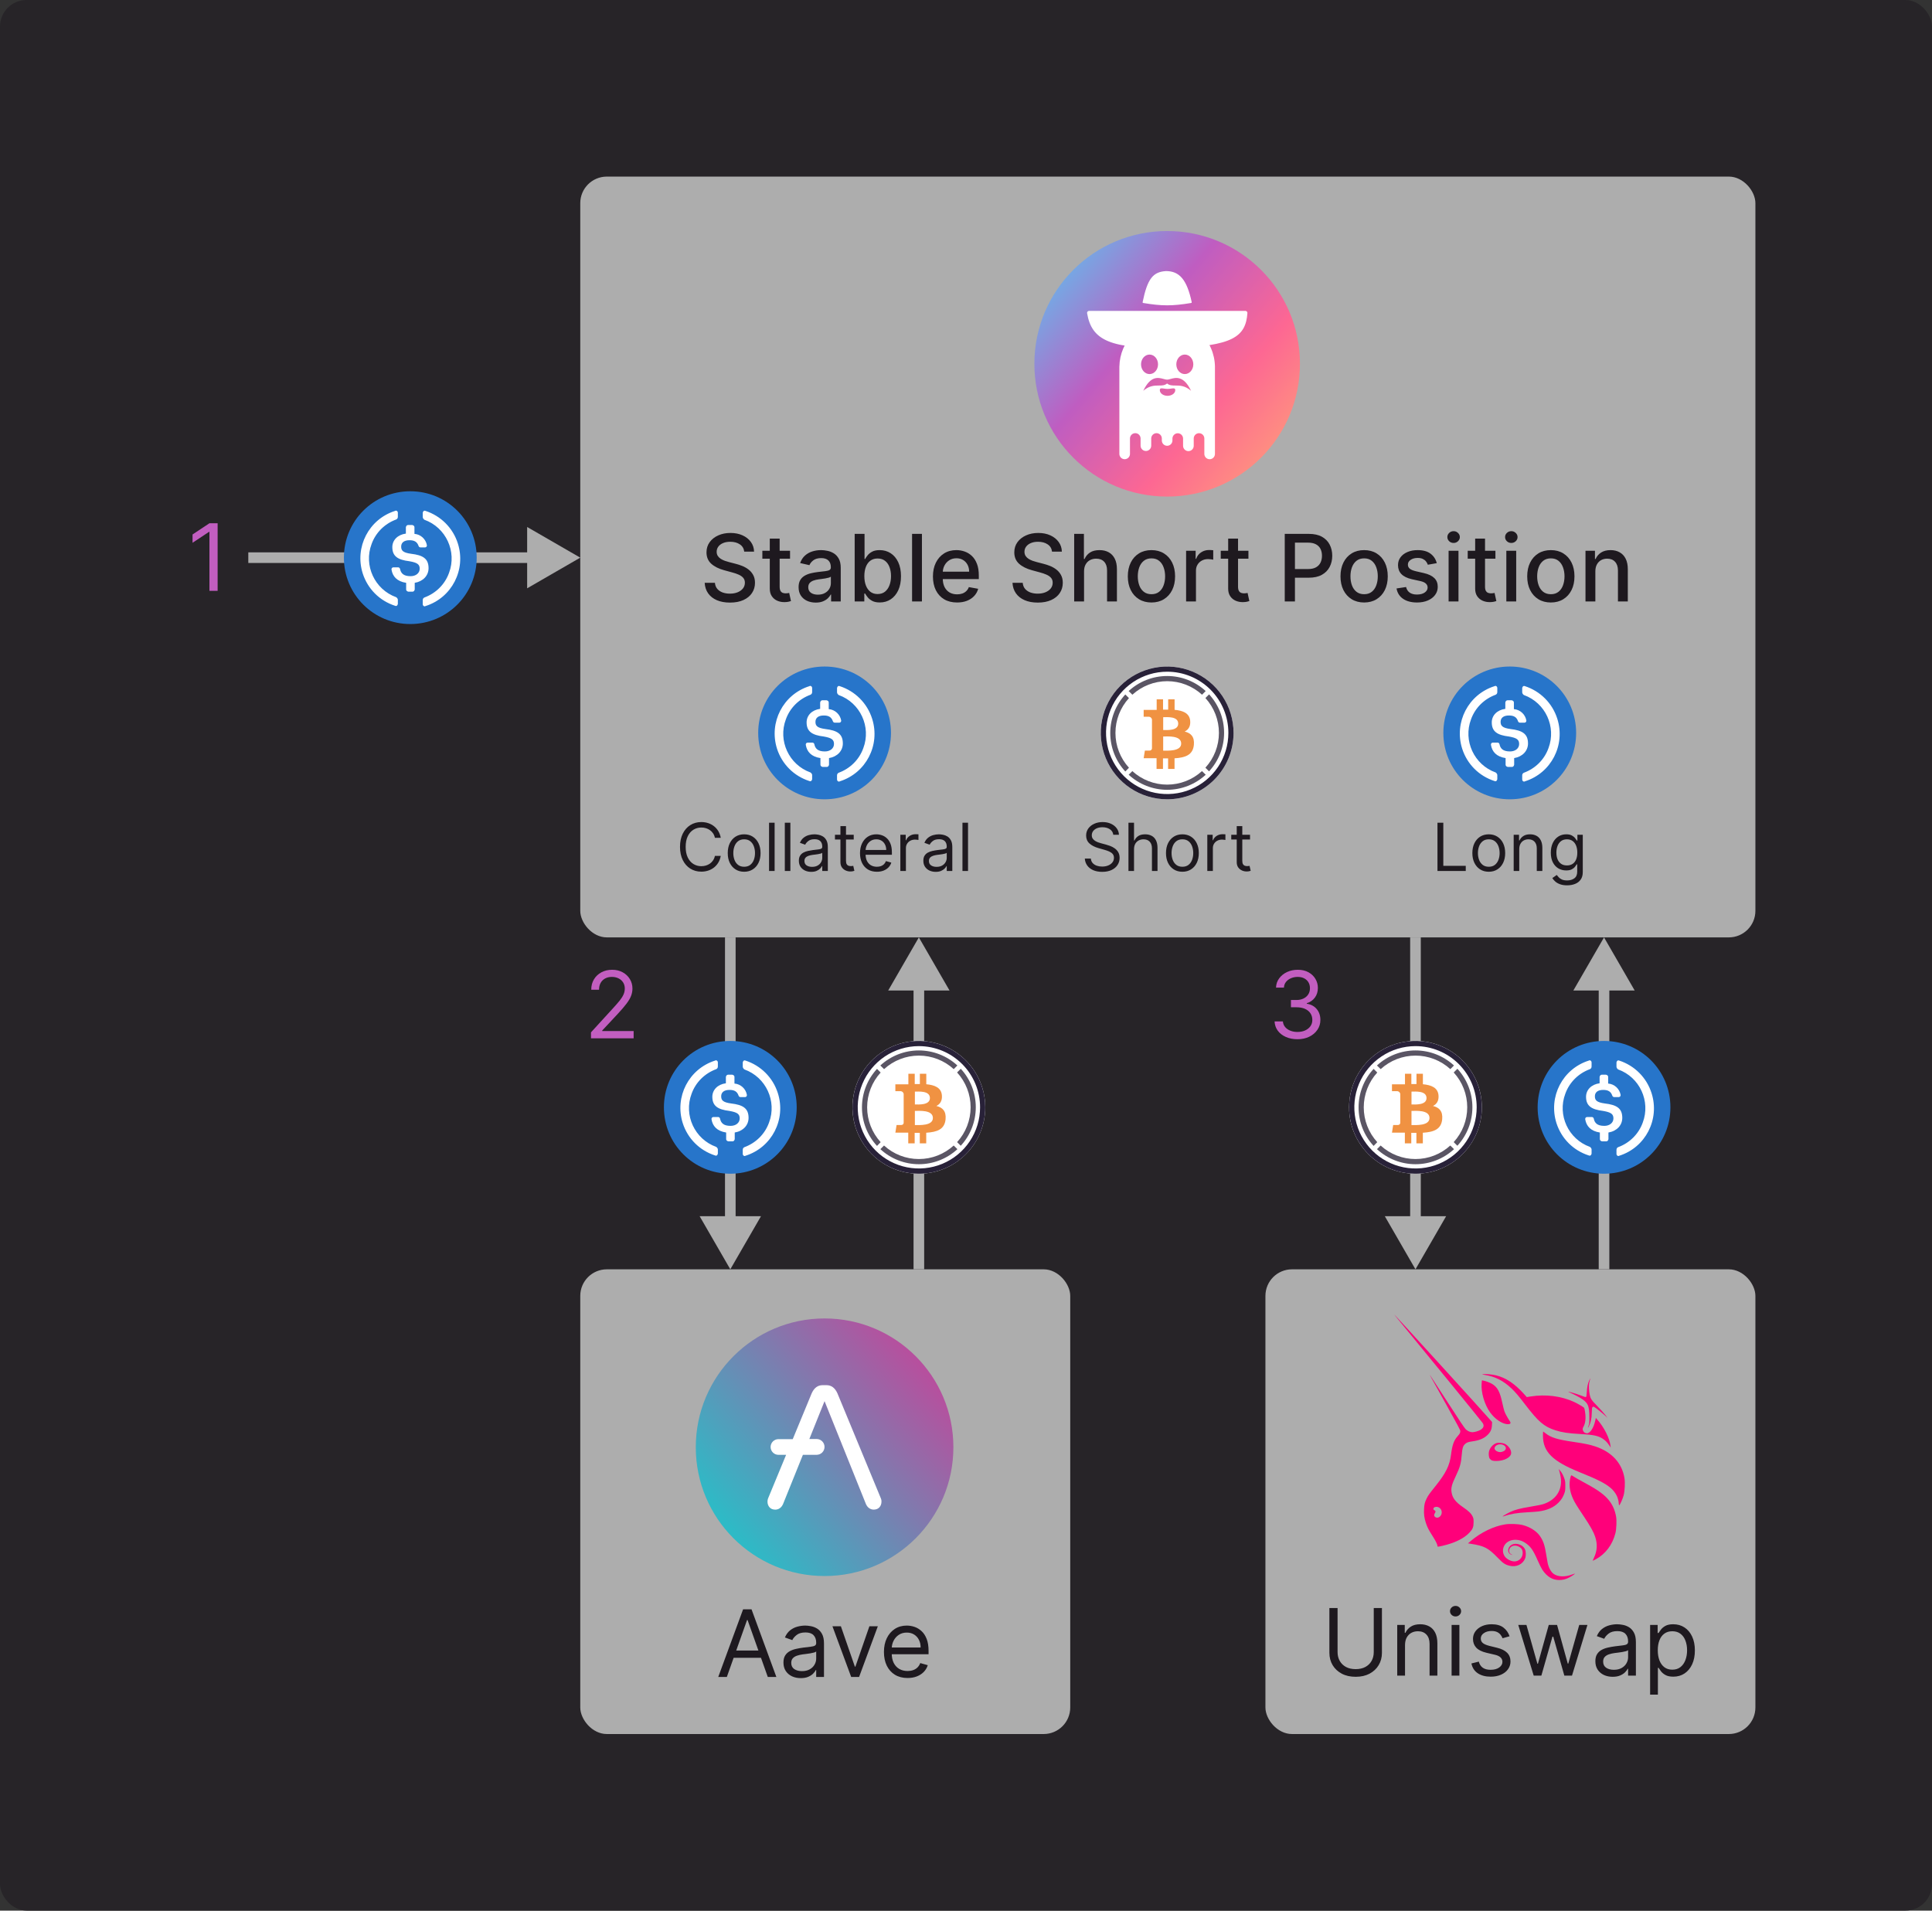 <svg width="1455" height="1439" viewBox="0 0 1455 1439" fill="none" xmlns="http://www.w3.org/2000/svg">
<rect x="0" y="0" width="1455" height="1439" fill="#333333" stroke="none"/>
<rect width="1455" height="1439" rx="20" fill="#272428"/>
<rect x="437" y="956" width="369" height="350" rx="20" fill="#ADADAD"/>
<path d="M547.392 1263H540.929L559.623 1212.09H565.986L584.679 1263H578.216L563.003 1220.14H562.606L547.392 1263ZM549.779 1243.11H575.83V1248.58H549.779V1243.11ZM603.049 1263.89C600.63 1263.89 598.434 1263.44 596.462 1262.53C594.49 1261.6 592.924 1260.27 591.764 1258.53C590.604 1256.77 590.024 1254.65 590.024 1252.16C590.024 1249.97 590.455 1248.2 591.316 1246.84C592.178 1245.47 593.33 1244.39 594.772 1243.61C596.214 1242.83 597.804 1242.25 599.544 1241.87C601.301 1241.47 603.066 1241.16 604.839 1240.93C607.159 1240.63 609.04 1240.4 610.482 1240.25C611.94 1240.09 613.001 1239.82 613.664 1239.43C614.343 1239.05 614.683 1238.39 614.683 1237.45V1237.25C614.683 1234.79 614.012 1232.89 612.669 1231.53C611.344 1230.17 609.33 1229.49 606.629 1229.49C603.828 1229.49 601.633 1230.1 600.042 1231.33C598.451 1232.56 597.332 1233.87 596.686 1235.26L591.118 1233.27C592.112 1230.95 593.438 1229.14 595.095 1227.85C596.769 1226.54 598.592 1225.63 600.564 1225.12C602.552 1224.59 604.508 1224.32 606.43 1224.32C607.656 1224.32 609.065 1224.47 610.656 1224.77C612.263 1225.05 613.813 1225.64 615.304 1226.53C616.812 1227.43 618.064 1228.78 619.058 1230.59C620.052 1232.39 620.549 1234.81 620.549 1237.84V1263H614.683V1257.83H614.385C613.987 1258.66 613.324 1259.54 612.396 1260.49C611.468 1261.43 610.233 1262.24 608.692 1262.9C607.151 1263.56 605.27 1263.89 603.049 1263.89ZM603.944 1258.62C606.264 1258.62 608.22 1258.17 609.811 1257.26C611.418 1256.35 612.628 1255.17 613.44 1253.73C614.269 1252.29 614.683 1250.77 614.683 1249.18V1243.81C614.434 1244.11 613.888 1244.38 613.042 1244.63C612.214 1244.86 611.253 1245.07 610.159 1245.25C609.082 1245.42 608.029 1245.57 607.002 1245.7C605.991 1245.81 605.171 1245.91 604.541 1246C603.016 1246.2 601.591 1246.52 600.265 1246.97C598.956 1247.4 597.896 1248.05 597.084 1248.93C596.288 1249.79 595.89 1250.97 595.89 1252.46C595.89 1254.5 596.644 1256.04 598.152 1257.08C599.677 1258.11 601.608 1258.62 603.944 1258.62ZM661.111 1224.82L646.992 1263H641.026L626.907 1224.82H633.271L643.81 1255.24H644.208L654.748 1224.82H661.111ZM683.496 1263.8C679.817 1263.8 676.643 1262.98 673.975 1261.36C671.324 1259.72 669.277 1257.43 667.835 1254.5C666.41 1251.55 665.698 1248.12 665.698 1244.21C665.698 1240.3 666.41 1236.85 667.835 1233.87C669.277 1230.87 671.282 1228.53 673.851 1226.86C676.436 1225.17 679.452 1224.32 682.899 1224.32C684.888 1224.32 686.852 1224.65 688.791 1225.32C690.73 1225.98 692.495 1227.06 694.085 1228.55C695.676 1230.02 696.944 1231.98 697.889 1234.41C698.833 1236.85 699.306 1239.85 699.306 1243.41V1245.9H669.874V1240.83H693.34C693.34 1238.67 692.909 1236.75 692.047 1235.06C691.202 1233.37 689.992 1232.04 688.418 1231.06C686.86 1230.08 685.021 1229.59 682.899 1229.59C680.563 1229.59 678.541 1230.17 676.834 1231.33C675.144 1232.47 673.843 1233.97 672.931 1235.81C672.02 1237.64 671.564 1239.62 671.564 1241.72V1245.1C671.564 1247.99 672.061 1250.43 673.056 1252.44C674.067 1254.42 675.467 1255.94 677.257 1256.98C679.046 1258.01 681.126 1258.53 683.496 1258.53C685.037 1258.53 686.429 1258.31 687.672 1257.88C688.932 1257.43 690.017 1256.77 690.929 1255.89C691.84 1255 692.544 1253.89 693.041 1252.56L698.709 1254.15C698.112 1256.07 697.11 1257.76 695.701 1259.22C694.293 1260.66 692.553 1261.79 690.481 1262.6C688.41 1263.4 686.081 1263.8 683.496 1263.8Z" fill="#1E191F"/>
<mask id="mask0_242_122" style="mask-type:luminance" maskUnits="userSpaceOnUse" x="521" y="990" width="200" height="200">
<path d="M721 990H521V1190H721V990Z" fill="white"/>
</mask>
<g mask="url(#mask0_242_122)">
<path d="M621 1187C674.572 1187 718 1143.57 718 1090C718 1036.43 674.572 993 621 993C567.428 993 524 1036.43 524 1090C524 1143.57 567.428 1187 621 1187Z" fill="url(#paint0_linear_242_122)"/>
<path d="M663.45 1128.65L630.65 1049.35C628.8 1045.25 626.05 1043.25 622.425 1043.25H619.525C615.9 1043.25 613.15 1045.25 611.3 1049.35L597.025 1083.9H586.225C583 1083.93 580.375 1086.53 580.35 1089.78V1089.85C580.375 1093.07 583 1095.7 586.225 1095.72H592.025L578.4 1128.65C578.15 1129.37 578 1130.12 578 1130.9C578 1132.75 578.575 1134.2 579.6 1135.32C580.625 1136.45 582.1 1137 583.95 1137C585.175 1136.97 586.35 1136.6 587.325 1135.88C588.375 1135.15 589.1 1134.1 589.675 1132.9L604.675 1095.7H615.075C618.3 1095.67 620.925 1093.07 620.95 1089.82V1089.68C620.925 1086.45 618.3 1083.83 615.075 1083.8H609.525L620.975 1055.28L652.175 1132.88C652.75 1134.07 653.475 1135.13 654.525 1135.85C655.5 1136.58 656.7 1136.95 657.9 1136.98C659.75 1136.98 661.2 1136.43 662.25 1135.3C663.3 1134.18 663.85 1132.72 663.85 1130.88C663.875 1130.12 663.75 1129.35 663.45 1128.65Z" fill="white"/>
</g>
<path d="M692 706L668.906 746H715.094L692 706ZM696 956V742H688V956H696Z" fill="#ADADAD"/>
<path d="M550 956L573.094 916H526.906L550 956ZM554 920V706H546V920H554Z" fill="#ADADAD"/>
<path d="M437 420L397 396.906V443.094L437 420ZM187 424L401 424V416L187 416V424Z" fill="#ADADAD"/>
<rect x="953" y="956" width="369" height="350" rx="20" fill="#ADADAD"/>
<path d="M1034.58 1211.09H1040.74V1244.8C1040.74 1248.28 1039.92 1251.39 1038.28 1254.12C1036.66 1256.84 1034.36 1258.98 1031.4 1260.56C1028.43 1262.12 1024.95 1262.89 1020.96 1262.89C1016.96 1262.89 1013.48 1262.12 1010.52 1260.56C1007.55 1258.98 1005.25 1256.84 1003.61 1254.12C1001.98 1251.39 1001.17 1248.28 1001.17 1244.8V1211.09H1007.33V1244.3C1007.33 1246.79 1007.88 1249 1008.98 1250.94C1010.07 1252.86 1011.63 1254.38 1013.65 1255.49C1015.69 1256.58 1018.12 1257.13 1020.96 1257.13C1023.79 1257.13 1026.23 1256.58 1028.26 1255.49C1030.3 1254.38 1031.86 1252.86 1032.94 1250.94C1034.03 1249 1034.58 1246.79 1034.58 1244.3V1211.09ZM1058.13 1239.03V1262H1052.26V1223.82H1057.93V1229.78H1058.42C1059.32 1227.85 1060.68 1226.29 1062.5 1225.11C1064.32 1223.92 1066.68 1223.32 1069.56 1223.32C1072.15 1223.32 1074.41 1223.85 1076.35 1224.91C1078.29 1225.96 1079.79 1227.55 1080.87 1229.68C1081.95 1231.81 1082.49 1234.49 1082.49 1237.74V1262H1076.62V1238.14C1076.62 1235.14 1075.84 1232.8 1074.28 1231.13C1072.73 1229.44 1070.59 1228.59 1067.87 1228.59C1066 1228.59 1064.32 1229 1062.85 1229.81C1061.39 1230.62 1060.24 1231.81 1059.39 1233.36C1058.55 1234.92 1058.13 1236.81 1058.13 1239.03ZM1093.21 1262V1223.82H1099.07V1262H1093.21ZM1096.19 1217.45C1095.05 1217.45 1094.06 1217.07 1093.23 1216.29C1092.42 1215.51 1092.01 1214.57 1092.01 1213.48C1092.01 1212.38 1092.42 1211.45 1093.23 1210.67C1094.06 1209.89 1095.05 1209.5 1096.19 1209.5C1097.33 1209.5 1098.31 1209.89 1099.12 1210.67C1099.95 1211.45 1100.37 1212.38 1100.37 1213.48C1100.37 1214.57 1099.95 1215.51 1099.12 1216.29C1098.31 1217.07 1097.33 1217.45 1096.19 1217.45ZM1136.86 1232.37L1131.59 1233.86C1131.26 1232.98 1130.77 1232.13 1130.13 1231.3C1129.5 1230.46 1128.64 1229.76 1127.54 1229.21C1126.45 1228.67 1125.05 1228.39 1123.34 1228.39C1121 1228.39 1119.06 1228.93 1117.5 1230.01C1115.96 1231.07 1115.19 1232.42 1115.19 1234.06C1115.19 1235.52 1115.72 1236.67 1116.78 1237.51C1117.84 1238.36 1119.5 1239.06 1121.75 1239.63L1127.42 1241.02C1130.83 1241.85 1133.37 1243.12 1135.05 1244.82C1136.72 1246.51 1137.56 1248.69 1137.56 1251.36C1137.56 1253.55 1136.93 1255.5 1135.67 1257.23C1134.43 1258.95 1132.69 1260.31 1130.45 1261.3C1128.21 1262.3 1125.61 1262.8 1122.64 1262.8C1118.75 1262.8 1115.53 1261.95 1112.97 1260.26C1110.42 1258.57 1108.81 1256.1 1108.13 1252.85L1113.7 1251.46C1114.23 1253.52 1115.23 1255.06 1116.7 1256.08C1118.19 1257.11 1120.14 1257.62 1122.54 1257.62C1125.28 1257.62 1127.45 1257.04 1129.06 1255.88C1130.68 1254.71 1131.49 1253.3 1131.49 1251.66C1131.49 1250.33 1131.03 1249.22 1130.1 1248.33C1129.17 1247.42 1127.75 1246.74 1125.83 1246.29L1119.46 1244.8C1115.97 1243.97 1113.4 1242.69 1111.76 1240.95C1110.13 1239.19 1109.32 1236.99 1109.32 1234.36C1109.32 1232.2 1109.93 1230.3 1111.14 1228.64C1112.36 1226.98 1114.03 1225.68 1116.13 1224.74C1118.25 1223.79 1120.66 1223.32 1123.34 1223.32C1127.12 1223.32 1130.09 1224.15 1132.24 1225.81C1134.41 1227.46 1135.95 1229.65 1136.86 1232.37ZM1155.04 1262L1143.41 1223.82H1149.57L1157.82 1253.05H1158.22L1166.38 1223.82H1172.64L1180.69 1252.95H1181.09L1189.34 1223.82H1195.51L1183.88 1262H1178.11L1169.76 1232.67H1169.16L1160.81 1262H1155.04ZM1214.5 1262.89C1212.08 1262.89 1209.89 1262.44 1207.91 1261.53C1205.94 1260.6 1204.38 1259.27 1203.22 1257.53C1202.06 1255.77 1201.48 1253.65 1201.48 1251.16C1201.48 1248.97 1201.91 1247.2 1202.77 1245.84C1203.63 1244.47 1204.78 1243.39 1206.22 1242.61C1207.66 1241.83 1209.26 1241.25 1211 1240.87C1212.75 1240.47 1214.52 1240.16 1216.29 1239.93C1218.61 1239.63 1220.49 1239.4 1221.93 1239.25C1223.39 1239.09 1224.45 1238.82 1225.11 1238.43C1225.79 1238.05 1226.13 1237.39 1226.13 1236.45V1236.25C1226.13 1233.79 1225.46 1231.89 1224.12 1230.53C1222.79 1229.17 1220.78 1228.49 1218.08 1228.49C1215.28 1228.49 1213.08 1229.1 1211.49 1230.33C1209.9 1231.56 1208.78 1232.87 1208.14 1234.26L1202.57 1232.27C1203.56 1229.95 1204.89 1228.14 1206.55 1226.85C1208.22 1225.54 1210.04 1224.63 1212.01 1224.12C1214 1223.59 1215.96 1223.32 1217.88 1223.32C1219.11 1223.32 1220.52 1223.47 1222.11 1223.77C1223.71 1224.05 1225.26 1224.64 1226.76 1225.53C1228.26 1226.43 1229.51 1227.78 1230.51 1229.59C1231.5 1231.39 1232 1233.81 1232 1236.84V1262H1226.13V1256.83H1225.84C1225.44 1257.66 1224.78 1258.54 1223.85 1259.49C1222.92 1260.43 1221.68 1261.24 1220.14 1261.9C1218.6 1262.56 1216.72 1262.89 1214.5 1262.89ZM1215.4 1257.62C1217.72 1257.62 1219.67 1257.17 1221.26 1256.26C1222.87 1255.35 1224.08 1254.17 1224.89 1252.73C1225.72 1251.29 1226.13 1249.77 1226.13 1248.18V1242.81C1225.89 1243.11 1225.34 1243.38 1224.49 1243.63C1223.66 1243.86 1222.7 1244.07 1221.61 1244.25C1220.53 1244.42 1219.48 1244.57 1218.45 1244.7C1217.44 1244.81 1216.62 1244.91 1215.99 1245C1214.47 1245.2 1213.04 1245.52 1211.72 1245.97C1210.41 1246.4 1209.35 1247.05 1208.53 1247.93C1207.74 1248.79 1207.34 1249.97 1207.34 1251.46C1207.34 1253.5 1208.1 1255.04 1209.6 1256.08C1211.13 1257.11 1213.06 1257.62 1215.4 1257.62ZM1242.71 1276.32V1223.82H1248.38V1229.88H1249.07C1249.5 1229.22 1250.1 1228.38 1250.86 1227.35C1251.64 1226.3 1252.75 1225.38 1254.19 1224.56C1255.65 1223.74 1257.62 1223.32 1260.11 1223.32C1263.32 1223.32 1266.16 1224.12 1268.61 1225.73C1271.06 1227.34 1272.98 1229.62 1274.35 1232.57C1275.73 1235.52 1276.42 1239 1276.42 1243.01C1276.42 1247.05 1275.73 1250.56 1274.35 1253.52C1272.98 1256.47 1271.07 1258.76 1268.64 1260.38C1266.2 1261.99 1263.39 1262.8 1260.21 1262.8C1257.76 1262.8 1255.79 1262.39 1254.32 1261.58C1252.84 1260.75 1251.71 1259.81 1250.91 1258.77C1250.12 1257.71 1249.5 1256.83 1249.07 1256.13H1248.57V1276.32H1242.71ZM1248.48 1242.91C1248.48 1245.79 1248.9 1248.34 1249.74 1250.54C1250.59 1252.73 1251.82 1254.44 1253.45 1255.69C1255.07 1256.91 1257.06 1257.53 1259.41 1257.53C1261.87 1257.53 1263.91 1256.88 1265.55 1255.59C1267.21 1254.28 1268.45 1252.52 1269.28 1250.32C1270.13 1248.1 1270.55 1245.63 1270.55 1242.91C1270.55 1240.22 1270.13 1237.8 1269.31 1235.65C1268.49 1233.48 1267.26 1231.76 1265.6 1230.5C1263.96 1229.23 1261.9 1228.59 1259.41 1228.59C1257.03 1228.59 1255.02 1229.2 1253.4 1230.41C1251.77 1231.6 1250.55 1233.27 1249.72 1235.43C1248.89 1237.56 1248.48 1240.06 1248.48 1242.91Z" fill="#1E191F"/>
<path d="M1118.15 1035.52C1115.99 1035.19 1115.9 1035.15 1116.92 1034.99C1118.86 1034.69 1123.46 1035.1 1126.63 1035.85C1134.02 1037.61 1140.75 1042.11 1147.93 1050.11L1149.83 1052.23L1152.56 1051.79C1164.06 1049.94 1175.76 1051.41 1185.54 1055.93C1188.23 1057.18 1192.48 1059.65 1193.01 1060.29C1193.18 1060.49 1193.49 1061.79 1193.7 1063.19C1194.42 1068 1194.06 1071.7 1192.59 1074.45C1191.78 1075.95 1191.74 1076.43 1192.28 1077.71C1192.71 1078.74 1193.91 1079.5 1195.1 1079.5C1197.53 1079.49 1200.14 1075.56 1201.36 1070.09L1201.84 1067.92L1202.79 1069C1208.03 1074.93 1212.14 1083.02 1212.84 1088.77L1213.03 1090.27L1212.15 1088.91C1210.63 1086.56 1209.11 1084.96 1207.16 1083.67C1203.65 1081.35 1199.94 1080.56 1190.11 1080.04C1181.23 1079.57 1176.2 1078.82 1171.22 1077.19C1162.74 1074.43 1158.46 1070.74 1148.39 1057.53C1143.92 1051.66 1141.15 1048.41 1138.4 1045.8C1132.15 1039.86 1126.01 1036.74 1118.15 1035.52Z" fill="#FF007A"/>
<path d="M1195.01 1048.62C1195.23 1044.69 1195.77 1042.1 1196.84 1039.73C1197.26 1038.79 1197.66 1038.02 1197.72 1038.02C1197.78 1038.02 1197.6 1038.71 1197.31 1039.56C1196.53 1041.86 1196.4 1045 1196.94 1048.66C1197.62 1053.31 1198.01 1053.97 1202.92 1058.99C1205.22 1061.34 1207.9 1064.31 1208.87 1065.58L1210.63 1067.9L1208.87 1066.24C1206.71 1064.22 1201.75 1060.27 1200.65 1059.71C1199.91 1059.33 1199.8 1059.34 1199.35 1059.79C1198.93 1060.2 1198.85 1060.83 1198.79 1063.78C1198.7 1068.39 1198.07 1071.34 1196.56 1074.29C1195.74 1075.89 1195.61 1075.55 1196.35 1073.75C1196.9 1072.4 1196.96 1071.81 1196.95 1067.35C1196.95 1058.4 1195.88 1056.25 1189.65 1052.56C1188.07 1051.62 1185.47 1050.28 1183.87 1049.56C1182.26 1048.85 1180.99 1048.23 1181.04 1048.18C1181.22 1048.01 1187.3 1049.78 1189.74 1050.72C1193.38 1052.12 1193.98 1052.31 1194.43 1052.14C1194.72 1052.02 1194.86 1051.16 1195.01 1048.62Z" fill="#FF007A"/>
<path d="M1122.34 1063.94C1117.96 1057.91 1115.25 1048.66 1115.84 1041.75L1116.02 1039.61L1117.02 1039.79C1118.89 1040.13 1122.12 1041.34 1123.63 1042.26C1127.78 1044.78 1129.57 1048.09 1131.4 1056.61C1131.94 1059.11 1132.64 1061.93 1132.96 1062.89C1133.48 1064.43 1135.45 1068.02 1137.05 1070.36C1138.2 1072.04 1137.44 1072.83 1134.89 1072.6C1131 1072.25 1125.74 1068.62 1122.34 1063.94Z" fill="#FF007A"/>
<path d="M1189.7 1108.84C1169.22 1100.59 1162.01 1093.44 1162.01 1081.36C1162.01 1079.59 1162.07 1078.13 1162.14 1078.13C1162.22 1078.13 1163.01 1078.72 1163.9 1079.44C1168.06 1082.77 1172.71 1084.19 1185.58 1086.07C1193.15 1087.17 1197.41 1088.06 1201.35 1089.37C1213.84 1093.51 1221.57 1101.92 1223.42 1113.38C1223.95 1116.71 1223.64 1122.95 1222.77 1126.24C1222.08 1128.84 1219.99 1133.52 1219.44 1133.7C1219.28 1133.75 1219.13 1133.16 1219.09 1132.36C1218.88 1128.06 1216.71 1123.87 1213.06 1120.73C1208.91 1117.17 1203.33 1114.33 1189.7 1108.84Z" fill="#FF007A"/>
<path d="M1175.32 1112.26C1175.06 1110.73 1174.62 1108.78 1174.33 1107.93L1173.81 1106.37L1174.78 1107.46C1176.12 1108.97 1177.18 1110.89 1178.08 1113.46C1178.77 1115.42 1178.85 1116.01 1178.84 1119.19C1178.84 1122.32 1178.75 1122.98 1178.12 1124.74C1177.12 1127.52 1175.88 1129.5 1173.8 1131.62C1170.06 1135.42 1165.25 1137.53 1158.31 1138.4C1157.1 1138.55 1153.59 1138.81 1150.5 1138.97C1142.71 1139.38 1137.58 1140.21 1132.97 1141.83C1132.31 1142.06 1131.72 1142.2 1131.66 1142.15C1131.47 1141.96 1134.61 1140.09 1137.2 1138.84C1140.85 1137.08 1144.49 1136.12 1152.64 1134.77C1156.66 1134.1 1160.82 1133.28 1161.87 1132.96C1171.84 1129.9 1176.96 1122.02 1175.32 1112.26Z" fill="#FF007A"/>
<path d="M1184.71 1128.93C1181.99 1123.08 1181.36 1117.43 1182.85 1112.17C1183.01 1111.61 1183.27 1111.14 1183.42 1111.14C1183.58 1111.14 1184.22 1111.49 1184.85 1111.92C1186.1 1112.76 1188.62 1114.18 1195.31 1117.83C1203.67 1122.39 1208.44 1125.92 1211.68 1129.95C1214.52 1133.48 1216.27 1137.5 1217.12 1142.41C1217.6 1145.18 1217.32 1151.87 1216.6 1154.66C1214.36 1163.48 1209.13 1170.41 1201.68 1174.45C1200.59 1175.04 1199.61 1175.53 1199.51 1175.53C1199.4 1175.54 1199.8 1174.52 1200.39 1173.29C1202.9 1168.05 1203.18 1162.95 1201.29 1157.28C1200.13 1153.81 1197.76 1149.57 1192.99 1142.41C1187.43 1134.08 1186.07 1131.86 1184.71 1128.93Z" fill="#FF007A"/>
<path d="M1107.8 1160.48C1115.4 1154.07 1124.85 1149.51 1133.47 1148.11C1137.18 1147.51 1143.36 1147.75 1146.8 1148.63C1152.3 1150.04 1157.23 1153.19 1159.8 1156.96C1162.3 1160.63 1163.37 1163.84 1164.49 1170.97C1164.93 1173.78 1165.41 1176.6 1165.56 1177.24C1166.4 1180.94 1168.03 1183.89 1170.06 1185.37C1173.28 1187.73 1178.82 1187.87 1184.27 1185.75C1185.2 1185.39 1186 1185.14 1186.06 1185.19C1186.25 1185.39 1183.51 1187.23 1181.57 1188.2C1178.97 1189.5 1176.89 1190 1174.14 1190C1169.15 1190 1165 1187.46 1161.55 1182.28C1160.87 1181.26 1159.34 1178.21 1158.15 1175.5C1154.5 1167.17 1152.69 1164.63 1148.45 1161.86C1144.76 1159.44 1140 1159.01 1136.42 1160.76C1131.72 1163.07 1130.41 1169.08 1133.78 1172.89C1135.12 1174.4 1137.61 1175.7 1139.65 1175.96C1143.47 1176.43 1146.75 1173.53 1146.75 1169.67C1146.75 1167.17 1145.79 1165.74 1143.37 1164.65C1140.06 1163.16 1136.51 1164.9 1136.52 1168.01C1136.53 1169.33 1137.11 1170.17 1138.44 1170.77C1139.29 1171.15 1139.31 1171.18 1138.61 1171.04C1135.58 1170.41 1134.87 1166.75 1137.31 1164.32C1140.24 1161.4 1146.3 1162.69 1148.38 1166.67C1149.25 1168.34 1149.35 1171.67 1148.59 1173.68C1146.88 1178.18 1141.91 1180.55 1136.87 1179.26C1133.43 1178.39 1132.03 1177.44 1127.89 1173.17C1120.7 1165.76 1117.9 1164.32 1107.53 1162.7L1105.54 1162.39L1107.8 1160.48Z" fill="#FF007A"/>
<path fill-rule="evenodd" clip-rule="evenodd" d="M1053.54 994.434C1077.57 1023.6 1114.62 1069.01 1116.46 1071.55C1117.98 1073.65 1117.41 1075.54 1114.8 1077.02C1113.36 1077.84 1110.38 1078.68 1108.89 1078.68C1107.21 1078.68 1105.31 1077.86 1103.93 1076.55C1102.95 1075.63 1099.01 1069.74 1089.91 1055.62C1082.95 1044.82 1077.12 1035.85 1076.96 1035.7C1076.59 1035.35 1076.6 1035.37 1089.2 1057.91C1097.11 1072.07 1099.78 1077.08 1099.78 1077.75C1099.78 1079.11 1099.41 1079.82 1097.73 1081.7C1094.93 1084.82 1093.68 1088.33 1092.78 1095.59C1091.76 1103.73 1088.92 1109.49 1081.02 1119.33C1076.4 1125.09 1075.65 1126.15 1074.48 1128.47C1073.01 1131.4 1072.61 1133.03 1072.45 1136.73C1072.27 1140.63 1072.61 1143.15 1073.8 1146.89C1074.85 1150.16 1075.94 1152.31 1078.72 1156.63C1081.13 1160.36 1082.51 1163.12 1082.51 1164.21C1082.51 1165.07 1082.68 1165.07 1086.41 1164.23C1095.32 1162.21 1102.57 1158.67 1106.64 1154.33C1109.16 1151.64 1109.75 1150.16 1109.77 1146.48C1109.78 1144.07 1109.7 1143.57 1109.05 1142.18C1107.99 1139.92 1106.06 1138.05 1101.81 1135.14C1096.24 1131.33 1093.86 1128.27 1093.2 1124.05C1092.66 1120.59 1093.29 1118.15 1096.37 1111.69C1099.56 1105 1100.35 1102.15 1100.88 1095.41C1101.23 1091.06 1101.71 1089.34 1102.96 1087.96C1104.26 1086.53 1105.44 1086.04 1108.67 1085.6C1113.93 1084.88 1117.28 1083.52 1120.04 1080.98C1122.43 1078.78 1123.43 1076.65 1123.58 1073.46L1123.7 1071.04L1122.36 1069.48C1117.53 1063.84 1050.3 990 1050 990C1049.94 990 1051.53 991.995 1053.54 994.434ZM1085.23 1141.14C1086.32 1139.21 1085.74 1136.72 1083.91 1135.5C1082.18 1134.35 1079.5 1134.89 1079.5 1136.39C1079.5 1136.85 1079.75 1137.18 1080.32 1137.47C1081.28 1137.97 1081.35 1138.52 1080.6 1139.66C1079.83 1140.81 1079.89 1141.82 1080.77 1142.5C1082.18 1143.61 1084.18 1143 1085.23 1141.14Z" fill="#FF007A"/>
<path fill-rule="evenodd" clip-rule="evenodd" d="M1127.02 1086.87C1124.55 1087.63 1122.15 1090.25 1121.4 1093C1120.95 1094.67 1121.21 1097.61 1121.89 1098.52C1122.99 1099.98 1124.05 1100.37 1126.92 1100.35C1132.55 1100.31 1137.44 1097.9 1138.01 1094.88C1138.48 1092.41 1136.33 1088.98 1133.37 1087.47C1131.84 1086.7 1128.59 1086.39 1127.02 1086.87ZM1133.6 1092.02C1134.47 1090.78 1134.09 1089.45 1132.61 1088.55C1129.8 1086.83 1125.55 1088.25 1125.55 1090.91C1125.55 1092.23 1127.77 1093.67 1129.8 1093.67C1131.15 1093.67 1133 1092.86 1133.6 1092.02Z" fill="#FF007A"/>
<rect x="437" y="133" width="885" height="573" rx="20" fill="#ADADAD"/>
<path d="M779 274C779 218.769 823.769 174 879 174C934.225 174 979 218.769 979 274C979 329.225 934.225 374 879 374C823.769 374 779 329.225 779 274Z" fill="url(#paint1_linear_242_122)"/>
<path fill-rule="evenodd" clip-rule="evenodd" d="M911.986 262.249C913.878 266.58 914.897 271.242 914.986 275.968C915.005 276.062 915.005 276.159 914.986 276.254V341.878C914.986 342.937 914.565 343.953 913.816 344.702C913.067 345.452 912.051 345.872 910.992 345.872C909.932 345.872 908.916 345.452 908.167 344.702C907.418 343.953 906.997 342.937 906.997 341.878V330.254C906.997 329.195 906.576 328.179 905.827 327.43C905.078 326.681 904.062 326.26 903.003 326.26C901.943 326.26 900.927 326.681 900.178 327.43C899.429 328.179 899.008 329.195 899.008 330.254V335.763C899.005 336.827 898.58 337.847 897.825 338.598C897.071 339.349 896.049 339.77 894.984 339.767C893.919 339.765 892.899 339.339 892.148 338.584C891.397 337.83 890.977 336.808 890.979 335.743V330.235C890.925 328.094 889.204 326.353 887.064 326.314C886.002 326.293 884.974 326.694 884.207 327.428C883.44 328.163 882.995 329.172 882.971 330.235V331.749C882.971 332.808 882.55 333.824 881.801 334.573C881.052 335.322 880.036 335.743 878.976 335.743C877.917 335.743 876.901 335.322 876.152 334.573C875.402 333.824 874.982 332.808 874.982 331.749V330.235C874.982 329.175 874.561 328.159 873.812 327.41C873.062 326.661 872.046 326.24 870.987 326.24C869.928 326.24 868.912 326.661 868.162 327.41C867.413 328.159 866.992 329.175 866.992 330.235V335.743C866.969 336.775 866.548 337.759 865.818 338.489C865.088 339.219 864.104 339.64 863.072 339.664C860.853 339.703 859.038 337.962 858.979 335.743V330.235C858.979 329.175 858.558 328.159 857.809 327.41C857.06 326.661 856.044 326.24 854.984 326.24C853.925 326.24 852.909 326.661 852.16 327.41C851.41 328.159 850.99 329.175 850.99 330.235V341.858C850.99 342.918 850.569 343.934 849.82 344.683C849.07 345.432 848.054 345.853 846.995 345.853C845.936 345.853 844.92 345.432 844.17 344.683C843.421 343.934 843 342.918 843 341.858V276.234C843 276.2 843.005 276.161 843.009 276.12C843.015 276.072 843.02 276.021 843.02 275.968C843.193 266.661 846.968 257.784 853.55 251.202C860.131 244.62 869.009 240.846 878.315 240.673C883.041 240.581 887.738 241.422 892.139 243.146C896.54 244.871 900.558 247.445 903.963 250.723C907.369 254 910.095 257.917 911.986 262.249ZM859.324 274.395C859.324 278.468 862.184 281.743 865.72 281.743H865.725C869.261 281.743 872.121 278.468 872.121 274.395C872.121 270.326 869.246 267.047 865.725 267.047C862.199 267.047 859.324 270.326 859.324 274.395ZM873.468 293.838C873.468 296.205 876.062 298.119 879.282 298.119C882.497 298.099 885.091 296.185 885.091 293.838C885.091 292.213 883.84 292.394 882.008 292.659C881.195 292.777 880.266 292.911 879.282 292.911C878.295 292.911 877.364 292.774 876.548 292.654C874.718 292.385 873.468 292.201 873.468 293.838ZM885.89 274.395C885.89 278.468 888.745 281.743 892.286 281.743C895.807 281.743 898.687 278.468 898.687 274.395C898.687 270.326 895.827 267.047 892.286 267.047C888.75 267.047 885.89 270.326 885.89 274.395ZM881.334 285.471L881.241 285.496C879.217 286.075 878.783 286.075 876.615 285.496C876.572 285.484 876.529 285.473 876.485 285.461C872.303 284.306 866.581 282.725 861 294.316C865.598 290.386 869.472 290.373 872.731 290.361C875.109 290.353 877.16 290.346 878.928 288.822C880.757 290.346 882.844 290.353 885.241 290.361C888.529 290.373 892.402 290.386 897 294.316C891.403 282.691 885.522 284.315 881.334 285.471Z" fill="white"/>
<path d="M861 227.689C864.596 210.117 868.688 205.212 878.163 204.666C887.854 204.686 893.365 210.702 897 227.689C882.823 230.079 874.901 230.017 861 227.689Z" fill="white" stroke="white" stroke-linejoin="round"/>
<path d="M819.187 235.822C819.083 235.219 819.55 234.666 820.162 234.666H937.947C938.52 234.666 938.976 235.153 938.936 235.724C937.712 253.182 928.477 260.162 883 261.666C836.113 262.211 822.685 256.057 819.187 235.822Z" fill="white" stroke="white" stroke-linejoin="round"/>
<path d="M560.479 415.464C560.214 413.111 559.121 411.288 557.198 409.996C555.276 408.687 552.856 408.032 549.94 408.032C547.852 408.032 546.045 408.363 544.521 409.026C542.996 409.673 541.811 410.567 540.966 411.711C540.137 412.838 539.723 414.122 539.723 415.564C539.723 416.774 540.005 417.818 540.568 418.696C541.148 419.574 541.902 420.312 542.83 420.908C543.775 421.488 544.786 421.977 545.863 422.375C546.94 422.756 547.976 423.071 548.97 423.32L553.942 424.612C555.566 425.01 557.231 425.549 558.938 426.228C560.645 426.907 562.228 427.802 563.686 428.913C565.145 430.023 566.321 431.398 567.216 433.039C568.127 434.68 568.583 436.643 568.583 438.93C568.583 441.814 567.837 444.374 566.346 446.612C564.871 448.849 562.725 450.614 559.908 451.906C557.107 453.199 553.718 453.845 549.741 453.845C545.929 453.845 542.631 453.24 539.847 452.031C537.063 450.821 534.884 449.106 533.31 446.885C531.735 444.648 530.865 441.996 530.7 438.93H538.406C538.555 440.77 539.151 442.303 540.195 443.529C541.256 444.739 542.607 445.642 544.247 446.239C545.904 446.819 547.719 447.109 549.691 447.109C551.862 447.109 553.793 446.769 555.483 446.089C557.19 445.393 558.532 444.432 559.51 443.206C560.488 441.963 560.977 440.513 560.977 438.856C560.977 437.348 560.546 436.113 559.684 435.152C558.839 434.191 557.687 433.395 556.229 432.766C554.787 432.136 553.155 431.581 551.332 431.1L545.316 429.46C541.239 428.349 538.008 426.717 535.622 424.562C533.252 422.408 532.067 419.558 532.067 416.011C532.067 413.078 532.862 410.518 534.453 408.33C536.044 406.143 538.198 404.444 540.916 403.234C543.634 402.008 546.7 401.395 550.114 401.395C553.561 401.395 556.602 402 559.237 403.21C561.888 404.419 563.976 406.085 565.501 408.206C567.025 410.311 567.821 412.73 567.887 415.464H560.479ZM594.989 414.818V420.784H574.133V414.818H594.989ZM579.726 405.67H587.158V441.789C587.158 443.231 587.374 444.316 587.805 445.045C588.235 445.758 588.791 446.247 589.47 446.512C590.166 446.761 590.92 446.885 591.732 446.885C592.329 446.885 592.851 446.844 593.298 446.761C593.746 446.678 594.094 446.612 594.342 446.562L595.685 452.702C595.254 452.867 594.641 453.033 593.845 453.199C593.05 453.381 592.055 453.481 590.862 453.497C588.907 453.53 587.084 453.182 585.393 452.453C583.703 451.724 582.336 450.597 581.292 449.072C580.248 447.548 579.726 445.634 579.726 443.33V405.67ZM614.322 453.845C611.902 453.845 609.715 453.398 607.759 452.503C605.804 451.591 604.254 450.274 603.111 448.55C601.984 446.827 601.421 444.714 601.421 442.212C601.421 440.057 601.835 438.284 602.663 436.892C603.492 435.5 604.611 434.398 606.019 433.586C607.428 432.774 609.002 432.161 610.742 431.746C612.482 431.332 614.256 431.017 616.062 430.802C618.349 430.537 620.205 430.321 621.63 430.156C623.055 429.973 624.091 429.683 624.737 429.286C625.384 428.888 625.707 428.241 625.707 427.347V427.173C625.707 425.002 625.094 423.32 623.867 422.126C622.658 420.933 620.851 420.337 618.448 420.337C615.946 420.337 613.974 420.892 612.532 422.002C611.107 423.096 610.121 424.314 609.574 425.656L602.589 424.065C603.417 421.745 604.627 419.873 606.218 418.447C607.826 417.006 609.673 415.962 611.761 415.315C613.85 414.652 616.045 414.321 618.349 414.321C619.873 414.321 621.489 414.503 623.196 414.868C624.92 415.216 626.527 415.862 628.019 416.807C629.527 417.751 630.761 419.102 631.722 420.859C632.684 422.599 633.164 424.861 633.164 427.645V453H625.906V447.78H625.607C625.127 448.741 624.406 449.686 623.445 450.614C622.484 451.542 621.249 452.312 619.741 452.925C618.233 453.539 616.426 453.845 614.322 453.845ZM615.938 447.879C617.993 447.879 619.749 447.473 621.207 446.661C622.682 445.849 623.801 444.789 624.563 443.479C625.342 442.154 625.732 440.737 625.732 439.229V434.307C625.466 434.572 624.953 434.821 624.19 435.053C623.445 435.268 622.591 435.459 621.63 435.624C620.669 435.773 619.733 435.914 618.821 436.047C617.91 436.163 617.147 436.262 616.534 436.345C615.092 436.527 613.775 436.834 612.582 437.265C611.405 437.696 610.461 438.317 609.748 439.129C609.052 439.925 608.704 440.985 608.704 442.311C608.704 444.151 609.383 445.543 610.742 446.487C612.101 447.415 613.833 447.879 615.938 447.879ZM643.66 453V402.091H651.093V421.008H651.54C651.971 420.212 652.593 419.293 653.405 418.249C654.217 417.205 655.344 416.293 656.785 415.514C658.227 414.719 660.133 414.321 662.503 414.321C665.585 414.321 668.336 415.1 670.756 416.658C673.175 418.215 675.073 420.461 676.448 423.394C677.84 426.327 678.536 429.857 678.536 433.984C678.536 438.11 677.848 441.648 676.473 444.598C675.097 447.531 673.208 449.793 670.805 451.384C668.402 452.959 665.66 453.746 662.577 453.746C660.257 453.746 658.36 453.356 656.885 452.577C655.427 451.799 654.283 450.887 653.454 449.843C652.626 448.799 651.988 447.871 651.54 447.059H650.919V453H643.66ZM650.944 433.909C650.944 436.594 651.333 438.947 652.112 440.969C652.891 442.991 654.018 444.573 655.493 445.717C656.968 446.844 658.774 447.407 660.912 447.407C663.132 447.407 664.989 446.819 666.48 445.642C667.972 444.449 669.098 442.833 669.861 440.795C670.64 438.756 671.029 436.461 671.029 433.909C671.029 431.39 670.648 429.128 669.886 427.123C669.14 425.118 668.013 423.535 666.505 422.375C665.013 421.215 663.149 420.635 660.912 420.635C658.757 420.635 656.935 421.19 655.443 422.3C653.968 423.411 652.85 424.96 652.087 426.949C651.325 428.937 650.944 431.258 650.944 433.909ZM694.315 402.091V453H686.882V402.091H694.315ZM720.77 453.771C717.008 453.771 713.768 452.967 711.05 451.359C708.349 449.735 706.261 447.457 704.786 444.523C703.328 441.574 702.599 438.118 702.599 434.158C702.599 430.247 703.328 426.8 704.786 423.817C706.261 420.834 708.316 418.505 710.951 416.832C713.602 415.158 716.701 414.321 720.248 414.321C722.402 414.321 724.49 414.677 726.512 415.39C728.534 416.103 730.348 417.221 731.956 418.746C733.563 420.27 734.831 422.251 735.759 424.687C736.687 427.106 737.151 430.048 737.151 433.511V436.146H706.8V430.578H729.868C729.868 428.623 729.47 426.891 728.675 425.383C727.879 423.858 726.761 422.657 725.319 421.778C723.894 420.9 722.22 420.461 720.297 420.461C718.209 420.461 716.387 420.975 714.829 422.002C713.288 423.013 712.094 424.339 711.249 425.979C710.421 427.603 710.006 429.368 710.006 431.274V435.624C710.006 438.176 710.454 440.347 711.349 442.137C712.26 443.927 713.528 445.294 715.152 446.239C716.776 447.167 718.673 447.631 720.844 447.631C722.253 447.631 723.537 447.432 724.697 447.034C725.857 446.62 726.86 446.007 727.705 445.195C728.55 444.383 729.197 443.38 729.644 442.187L736.679 443.455C736.115 445.526 735.105 447.341 733.646 448.898C732.204 450.44 730.39 451.641 728.202 452.503C726.031 453.348 723.554 453.771 720.77 453.771ZM792.286 415.464C792.021 413.111 790.927 411.288 789.005 409.996C787.083 408.687 784.663 408.032 781.746 408.032C779.658 408.032 777.852 408.363 776.327 409.026C774.803 409.673 773.618 410.567 772.773 411.711C771.944 412.838 771.53 414.122 771.53 415.564C771.53 416.774 771.811 417.818 772.375 418.696C772.955 419.574 773.709 420.312 774.637 420.908C775.582 421.488 776.592 421.977 777.67 422.375C778.747 422.756 779.783 423.071 780.777 423.32L785.748 424.612C787.373 425.01 789.038 425.549 790.745 426.228C792.452 426.907 794.034 427.802 795.493 428.913C796.951 430.023 798.128 431.398 799.023 433.039C799.934 434.68 800.39 436.643 800.39 438.93C800.39 441.814 799.644 444.374 798.153 446.612C796.678 448.849 794.532 450.614 791.714 451.906C788.914 453.199 785.525 453.845 781.547 453.845C777.736 453.845 774.438 453.24 771.654 452.031C768.87 450.821 766.691 449.106 765.116 446.885C763.542 444.648 762.672 441.996 762.506 438.93H770.212C770.361 440.77 770.958 442.303 772.002 443.529C773.063 444.739 774.413 445.642 776.054 446.239C777.711 446.819 779.526 447.109 781.498 447.109C783.669 447.109 785.599 446.769 787.29 446.089C788.997 445.393 790.339 444.432 791.317 443.206C792.294 441.963 792.783 440.513 792.783 438.856C792.783 437.348 792.352 436.113 791.491 435.152C790.646 434.191 789.494 433.395 788.035 432.766C786.594 432.136 784.961 431.581 783.138 431.1L777.123 429.46C773.046 428.349 769.815 426.717 767.428 424.562C765.058 422.408 763.873 419.558 763.873 416.011C763.873 413.078 764.669 410.518 766.26 408.33C767.851 406.143 770.005 404.444 772.723 403.234C775.441 402.008 778.507 401.395 781.92 401.395C785.367 401.395 788.408 402 791.043 403.21C793.695 404.419 795.783 406.085 797.307 408.206C798.832 410.311 799.628 412.73 799.694 415.464H792.286ZM816.405 430.33V453H808.972V402.091H816.305V421.033H816.777C817.672 418.978 819.04 417.345 820.879 416.136C822.718 414.926 825.121 414.321 828.088 414.321C830.706 414.321 832.993 414.86 834.949 415.937C836.921 417.014 838.445 418.621 839.522 420.759C840.616 422.88 841.163 425.532 841.163 428.714V453H833.731V429.609C833.731 426.808 833.01 424.637 831.568 423.096C830.126 421.538 828.121 420.759 825.552 420.759C823.796 420.759 822.221 421.132 820.829 421.878C819.454 422.624 818.368 423.717 817.573 425.159C816.794 426.584 816.405 428.308 816.405 430.33ZM867.165 453.771C863.585 453.771 860.461 452.95 857.793 451.31C855.125 449.669 853.053 447.374 851.579 444.424C850.104 441.474 849.366 438.027 849.366 434.083C849.366 430.122 850.104 426.659 851.579 423.692C853.053 420.726 855.125 418.423 857.793 416.782C860.461 415.141 863.585 414.321 867.165 414.321C870.744 414.321 873.868 415.141 876.536 416.782C879.204 418.423 881.276 420.726 882.75 423.692C884.225 426.659 884.963 430.122 884.963 434.083C884.963 438.027 884.225 441.474 882.75 444.424C881.276 447.374 879.204 449.669 876.536 451.31C873.868 452.95 870.744 453.771 867.165 453.771ZM867.189 447.531C869.509 447.531 871.432 446.918 872.956 445.692C874.481 444.465 875.608 442.833 876.337 440.795C877.083 438.756 877.456 436.511 877.456 434.058C877.456 431.622 877.083 429.385 876.337 427.347C875.608 425.292 874.481 423.643 872.956 422.4C871.432 421.157 869.509 420.536 867.189 420.536C864.853 420.536 862.914 421.157 861.373 422.4C859.848 423.643 858.713 425.292 857.967 427.347C857.238 429.385 856.873 431.622 856.873 434.058C856.873 436.511 857.238 438.756 857.967 440.795C858.713 442.833 859.848 444.465 861.373 445.692C862.914 446.918 864.853 447.531 867.189 447.531ZM893.259 453V414.818H900.443V420.884H900.841C901.537 418.829 902.763 417.213 904.52 416.036C906.293 414.843 908.298 414.246 910.535 414.246C910.999 414.246 911.546 414.263 912.176 414.296C912.822 414.329 913.328 414.371 913.692 414.42V421.53C913.394 421.447 912.864 421.356 912.101 421.256C911.339 421.14 910.577 421.082 909.815 421.082C908.058 421.082 906.492 421.455 905.116 422.201C903.757 422.93 902.68 423.949 901.885 425.259C901.089 426.551 900.692 428.026 900.692 429.683V453H893.259ZM940.203 414.818V420.784H919.348V414.818H940.203ZM924.941 405.67H932.373V441.789C932.373 443.231 932.589 444.316 933.019 445.045C933.45 445.758 934.005 446.247 934.685 446.512C935.381 446.761 936.135 446.885 936.947 446.885C937.544 446.885 938.066 446.844 938.513 446.761C938.96 446.678 939.309 446.612 939.557 446.562L940.899 452.702C940.469 452.867 939.855 453.033 939.06 453.199C938.264 453.381 937.27 453.481 936.077 453.497C934.121 453.53 932.299 453.182 930.608 452.453C928.918 451.724 927.551 450.597 926.507 449.072C925.463 447.548 924.941 445.634 924.941 443.33V405.67ZM967.547 453V402.091H985.693C989.654 402.091 992.935 402.812 995.537 404.254C998.139 405.695 1000.09 407.667 1001.38 410.17C1002.67 412.656 1003.32 415.456 1003.32 418.572C1003.32 421.704 1002.66 424.521 1001.35 427.023C1000.06 429.509 998.106 431.481 995.487 432.94C992.886 434.381 989.613 435.102 985.669 435.102L973.19 435.102V428.589L984.973 428.589C987.475 428.589 989.505 428.159 991.063 427.297C992.621 426.419 993.764 425.225 994.493 423.717C995.222 422.209 995.587 420.494 995.587 418.572C995.587 416.649 995.222 414.942 994.493 413.451C993.764 411.96 992.612 410.791 991.038 409.946C989.48 409.101 987.425 408.678 984.873 408.678H975.228V453H967.547ZM1027.33 453.771C1023.75 453.771 1020.63 452.95 1017.96 451.31C1015.29 449.669 1013.22 447.374 1011.74 444.424C1010.27 441.474 1009.53 438.027 1009.53 434.083C1009.53 430.122 1010.27 426.659 1011.74 423.692C1013.22 420.726 1015.29 418.423 1017.96 416.782C1020.63 415.141 1023.75 414.321 1027.33 414.321C1030.91 414.321 1034.03 415.141 1036.7 416.782C1039.37 418.423 1041.44 420.726 1042.92 423.692C1044.39 426.659 1045.13 430.122 1045.13 434.083C1045.13 438.027 1044.39 441.474 1042.92 444.424C1041.44 447.374 1039.37 449.669 1036.7 451.31C1034.03 452.95 1030.91 453.771 1027.33 453.771ZM1027.36 447.531C1029.68 447.531 1031.6 446.918 1033.12 445.692C1034.65 444.465 1035.77 442.833 1036.5 440.795C1037.25 438.756 1037.62 436.511 1037.62 434.058C1037.62 431.622 1037.25 429.385 1036.5 427.347C1035.77 425.292 1034.65 423.643 1033.12 422.4C1031.6 421.157 1029.68 420.536 1027.36 420.536C1025.02 420.536 1023.08 421.157 1021.54 422.4C1020.01 423.643 1018.88 425.292 1018.13 427.347C1017.4 429.385 1017.04 431.622 1017.04 434.058C1017.04 436.511 1017.4 438.756 1018.13 440.795C1018.88 442.833 1020.01 444.465 1021.54 445.692C1023.08 446.918 1025.02 447.531 1027.36 447.531ZM1082.04 424.14L1075.3 425.333C1075.02 424.471 1074.57 423.651 1073.96 422.872C1073.36 422.093 1072.55 421.455 1071.52 420.958C1070.49 420.461 1069.21 420.212 1067.67 420.212C1065.56 420.212 1063.81 420.685 1062.4 421.629C1060.99 422.557 1060.29 423.759 1060.29 425.234C1060.29 426.51 1060.76 427.537 1061.7 428.316C1062.65 429.095 1064.17 429.733 1066.28 430.23L1072.34 431.622C1075.86 432.434 1078.47 433.685 1080.2 435.376C1081.92 437.066 1082.78 439.262 1082.78 441.963C1082.78 444.25 1082.12 446.288 1080.79 448.078C1079.48 449.851 1077.65 451.243 1075.3 452.254C1072.96 453.265 1070.25 453.771 1067.17 453.771C1062.9 453.771 1059.41 452.859 1056.71 451.036C1054.01 449.197 1052.35 446.587 1051.73 443.206L1058.92 442.112C1059.37 443.985 1060.29 445.402 1061.68 446.363C1063.07 447.308 1064.88 447.78 1067.12 447.78C1069.56 447.78 1071.51 447.274 1072.96 446.263C1074.42 445.236 1075.15 443.985 1075.15 442.51C1075.15 441.317 1074.7 440.314 1073.81 439.502C1072.93 438.69 1071.58 438.077 1069.76 437.663L1063.29 436.246C1059.73 435.434 1057.1 434.141 1055.39 432.368C1053.7 430.595 1052.85 428.349 1052.85 425.631C1052.85 423.378 1053.48 421.406 1054.74 419.715C1056 418.025 1057.74 416.707 1059.96 415.763C1062.18 414.802 1064.73 414.321 1067.59 414.321C1071.72 414.321 1074.97 415.216 1077.34 417.006C1079.71 418.779 1081.27 421.157 1082.04 424.14ZM1090.95 453V414.818H1098.39V453H1090.95ZM1094.71 408.927C1093.42 408.927 1092.31 408.496 1091.38 407.634C1090.47 406.756 1090.01 405.712 1090.01 404.502C1090.01 403.276 1090.47 402.232 1091.38 401.37C1092.31 400.492 1093.42 400.053 1094.71 400.053C1096 400.053 1097.1 400.492 1098.01 401.37C1098.94 402.232 1099.41 403.276 1099.41 404.502C1099.41 405.712 1098.94 406.756 1098.01 407.634C1097.1 408.496 1096 408.927 1094.71 408.927ZM1126.21 414.818V420.784H1105.35V414.818H1126.21ZM1110.95 405.67H1118.38V441.789C1118.38 443.231 1118.59 444.316 1119.03 445.045C1119.46 445.758 1120.01 446.247 1120.69 446.512C1121.39 446.761 1122.14 446.885 1122.95 446.885C1123.55 446.885 1124.07 446.844 1124.52 446.761C1124.97 446.678 1125.31 446.612 1125.56 446.562L1126.91 452.702C1126.47 452.867 1125.86 453.033 1125.07 453.199C1124.27 453.381 1123.28 453.481 1122.08 453.497C1120.13 453.53 1118.3 453.182 1116.61 452.453C1114.92 451.724 1113.56 450.597 1112.51 449.072C1111.47 447.548 1110.95 445.634 1110.95 443.33V405.67ZM1134.43 453V414.818H1141.86V453H1134.43ZM1138.18 408.927C1136.89 408.927 1135.78 408.496 1134.85 407.634C1133.94 406.756 1133.49 405.712 1133.49 404.502C1133.49 403.276 1133.94 402.232 1134.85 401.37C1135.78 400.492 1136.89 400.053 1138.18 400.053C1139.48 400.053 1140.58 400.492 1141.49 401.37C1142.42 402.232 1142.88 403.276 1142.88 404.502C1142.88 405.712 1142.42 406.756 1141.49 407.634C1140.58 408.496 1139.48 408.927 1138.18 408.927ZM1167.95 453.771C1164.37 453.771 1161.24 452.95 1158.57 451.31C1155.91 449.669 1153.83 447.374 1152.36 444.424C1150.88 441.474 1150.15 438.027 1150.15 434.083C1150.15 430.122 1150.88 426.659 1152.36 423.692C1153.83 420.726 1155.91 418.423 1158.57 416.782C1161.24 415.141 1164.37 414.321 1167.95 414.321C1171.53 414.321 1174.65 415.141 1177.32 416.782C1179.99 418.423 1182.06 420.726 1183.53 423.692C1185.01 426.659 1185.74 430.122 1185.74 434.083C1185.74 438.027 1185.01 441.474 1183.53 444.424C1182.06 447.374 1179.99 449.669 1177.32 451.31C1174.65 452.95 1171.53 453.771 1167.95 453.771ZM1167.97 447.531C1170.29 447.531 1172.21 446.918 1173.74 445.692C1175.26 444.465 1176.39 442.833 1177.12 440.795C1177.86 438.756 1178.24 436.511 1178.24 434.058C1178.24 431.622 1177.86 429.385 1177.12 427.347C1176.39 425.292 1175.26 423.643 1173.74 422.4C1172.21 421.157 1170.29 420.536 1167.97 420.536C1165.63 420.536 1163.7 421.157 1162.15 422.4C1160.63 423.643 1159.49 425.292 1158.75 427.347C1158.02 429.385 1157.65 431.622 1157.65 434.058C1157.65 436.511 1158.02 438.756 1158.75 440.795C1159.49 442.833 1160.63 444.465 1162.15 445.692C1163.7 446.918 1165.63 447.531 1167.97 447.531ZM1201.47 430.33V453H1194.04V414.818H1201.17V421.033H1201.65C1202.53 419.011 1203.9 417.387 1205.77 416.161C1207.66 414.934 1210.04 414.321 1212.91 414.321C1215.51 414.321 1217.79 414.868 1219.74 415.962C1221.7 417.039 1223.22 418.646 1224.29 420.784C1225.37 422.922 1225.91 425.565 1225.91 428.714V453H1218.48V429.609C1218.48 426.841 1217.75 424.679 1216.31 423.121C1214.87 421.546 1212.89 420.759 1210.37 420.759C1208.65 420.759 1207.12 421.132 1205.77 421.878C1204.45 422.624 1203.4 423.717 1202.62 425.159C1201.85 426.584 1201.47 428.308 1201.47 430.33Z" fill="#1E191F"/>
<circle cx="879" cy="552" r="50" fill="white"/>
<g clip-path="url(#clip0_242_122)">
<path d="M910.54 522.986L907.794 525.732C914.346 532.897 917.979 542.254 917.979 551.963C917.979 561.672 914.346 571.029 907.794 578.194L910.54 580.94C917.826 573.037 921.871 562.681 921.871 551.931C921.871 541.182 917.826 530.826 910.54 522.922V522.986Z" fill="#5A5564"/>
<path d="M852.797 523.225C859.961 516.673 869.319 513.04 879.028 513.04C888.736 513.04 898.094 516.673 905.259 523.225L908.004 520.479C900.101 513.193 889.745 509.147 878.996 509.147C868.246 509.147 857.89 513.193 849.987 520.479L852.797 523.225Z" fill="#5A5564"/>
<path d="M850.225 578.222C843.681 571.059 840.052 561.707 840.052 552.005C840.052 542.302 843.681 532.95 850.225 525.787L847.479 523.042C840.193 530.945 836.147 541.301 836.147 552.05C836.147 562.8 840.193 573.156 847.479 581.059L850.225 578.222Z" fill="#5A5564"/>
<path d="M905.222 580.757C898.057 587.309 888.7 590.942 878.991 590.942C869.282 590.942 859.925 587.309 852.76 580.757L850.014 583.503C857.918 590.789 868.273 594.835 879.023 594.835C889.772 594.835 900.128 590.789 908.032 583.503L905.222 580.757Z" fill="#5A5564"/>
<path d="M896.335 542.839C895.786 537.109 890.844 535.187 884.592 534.601V526.712H879.76V534.455C878.488 534.455 877.188 534.455 875.898 534.455V526.712H871.102V534.656H861.299V539.827C861.299 539.827 864.869 539.763 864.814 539.827C865.457 539.757 866.103 539.938 866.616 540.335C867.128 540.731 867.466 541.31 867.56 541.951V563.697C867.546 563.923 867.487 564.144 867.386 564.347C867.286 564.55 867.145 564.73 866.974 564.878C866.805 565.028 866.608 565.143 866.394 565.215C866.181 565.288 865.954 565.316 865.729 565.299C865.793 565.354 862.215 565.299 862.215 565.299L861.299 571.074H871.01V579.146H875.843V571.193H879.705V579.11H884.547V571.129C892.711 570.635 898.403 568.621 899.117 560.979C899.694 554.828 896.802 552.083 892.18 550.975C894.99 549.593 896.729 547.03 896.335 542.839ZM889.562 560.027C889.562 566.031 879.275 565.345 875.998 565.345V554.691C879.275 554.7 889.562 553.757 889.562 560.027ZM887.32 545.017C887.32 550.508 878.735 549.84 876.007 549.84V540.157C878.735 540.157 887.32 539.297 887.32 545.017Z" fill="#F09242"/>
<path d="M878.991 602C869.103 601.998 859.437 599.064 851.216 593.57C842.995 588.075 836.588 580.266 832.804 571.13C829.021 561.994 828.032 551.941 829.961 542.243C831.891 532.545 836.653 523.637 843.645 516.645C850.637 509.653 859.545 504.891 869.243 502.961C878.941 501.032 888.994 502.021 898.13 505.804C907.266 509.588 915.075 515.995 920.57 524.216C926.064 532.437 928.998 542.103 929 551.991C929.001 558.559 927.709 565.062 925.196 571.13C922.683 577.198 918.999 582.711 914.355 587.355C909.711 591.999 904.198 595.683 898.13 598.196C892.062 600.709 885.559 602.001 878.991 602ZM878.991 505.899C869.881 505.906 860.977 508.614 853.406 513.68C845.834 518.747 839.934 525.944 836.452 534.362C832.97 542.781 832.062 552.042 833.842 560.977C835.623 569.911 840.012 578.117 846.455 584.558C852.898 590.999 861.106 595.384 870.041 597.161C878.976 598.938 888.238 598.026 896.655 594.541C905.072 591.055 912.267 585.153 917.33 577.579C922.393 570.006 925.097 561.101 925.101 551.991C925.103 545.936 923.912 539.94 921.596 534.345C919.279 528.751 915.882 523.668 911.6 519.387C907.318 515.106 902.233 511.712 896.638 509.397C891.043 507.083 885.046 505.894 878.991 505.899Z" fill="#282138"/>
</g>
<circle cx="692" cy="834" r="50" fill="white"/>
<g clip-path="url(#clip1_242_122)">
<path d="M723.54 804.986L720.794 807.732C727.346 814.897 730.979 824.254 730.979 833.963C730.979 843.672 727.346 853.029 720.794 860.194L723.54 862.94C730.826 855.037 734.871 844.681 734.871 833.931C734.871 823.182 730.826 812.826 723.54 804.922V804.986Z" fill="#5A5564"/>
<path d="M665.797 805.225C672.961 798.673 682.319 795.04 692.028 795.04C701.736 795.04 711.094 798.673 718.259 805.225L721.004 802.479C713.101 795.193 702.745 791.147 691.996 791.147C681.246 791.147 670.89 795.193 662.987 802.479L665.797 805.225Z" fill="#5A5564"/>
<path d="M663.225 860.222C656.681 853.059 653.052 843.707 653.052 834.005C653.052 824.302 656.681 814.95 663.225 807.787L660.479 805.042C653.193 812.945 649.147 823.301 649.147 834.05C649.147 844.8 653.193 855.156 660.479 863.059L663.225 860.222Z" fill="#5A5564"/>
<path d="M718.222 862.757C711.057 869.309 701.7 872.942 691.991 872.942C682.282 872.942 672.925 869.309 665.76 862.757L663.014 865.503C670.918 872.789 681.273 876.835 692.023 876.835C702.772 876.835 713.128 872.789 721.032 865.503L718.222 862.757Z" fill="#5A5564"/>
<path d="M709.335 824.839C708.786 819.109 703.844 817.187 697.592 816.601V808.712H692.76V816.455C691.488 816.455 690.188 816.455 688.898 816.455V808.712H684.102V816.656H674.299V821.827C674.299 821.827 677.869 821.763 677.814 821.827C678.457 821.757 679.103 821.938 679.616 822.335C680.128 822.731 680.466 823.31 680.56 823.951V845.697C680.546 845.923 680.487 846.144 680.386 846.347C680.286 846.55 680.145 846.73 679.974 846.878C679.805 847.028 679.608 847.143 679.394 847.215C679.181 847.288 678.954 847.316 678.729 847.299C678.793 847.354 675.215 847.299 675.215 847.299L674.299 853.074H684.01V861.146H688.843V853.193H692.705V861.11H697.547V853.129C705.711 852.635 711.403 850.621 712.117 842.979C712.694 836.828 709.802 834.083 705.18 832.975C707.99 831.593 709.729 829.03 709.335 824.839ZM702.562 842.027C702.562 848.031 692.275 847.345 688.998 847.345V836.691C692.275 836.7 702.562 835.757 702.562 842.027ZM700.32 827.017C700.32 832.508 691.735 831.84 689.007 831.84V822.157C691.735 822.157 700.32 821.297 700.32 827.017Z" fill="#F09242"/>
<path d="M691.991 884C682.103 883.998 672.437 881.064 664.216 875.57C655.995 870.075 649.588 862.266 645.804 853.13C642.021 843.994 641.032 833.941 642.961 824.243C644.891 814.545 649.653 805.637 656.645 798.645C663.637 791.653 672.545 786.891 682.243 784.961C691.941 783.032 701.994 784.021 711.13 787.804C720.266 791.588 728.075 797.995 733.57 806.216C739.064 814.437 741.998 824.103 742 833.991C742.001 840.559 740.709 847.062 738.196 853.13C735.683 859.198 731.999 864.711 727.355 869.355C722.711 873.999 717.198 877.683 711.13 880.196C705.062 882.709 698.559 884.001 691.991 884ZM691.991 787.899C682.881 787.906 673.977 790.614 666.406 795.68C658.834 800.747 652.934 807.944 649.452 816.362C645.97 824.781 645.062 834.042 646.842 842.977C648.623 851.911 653.012 860.117 659.455 866.558C665.898 872.999 674.106 877.384 683.041 879.161C691.976 880.938 701.238 880.026 709.655 876.541C718.072 873.055 725.267 867.153 730.33 859.579C735.393 852.006 738.097 843.101 738.101 833.991C738.103 827.936 736.912 821.94 734.596 816.345C732.279 810.751 728.882 805.668 724.6 801.387C720.318 797.106 715.233 793.712 709.638 791.397C704.043 789.083 698.046 787.894 691.991 787.899Z" fill="#282138"/>
</g>
<g clip-path="url(#clip2_242_122)">
<path d="M621 602C648.709 602 671 579.709 671 552C671 524.292 648.709 502 621 502C593.292 502 571 524.292 571 552C571 579.709 593.292 602 621 602Z" fill="#2775CA"/>
<path d="M634.75 559.917C634.75 552.625 630.375 550.125 621.625 549.084C615.375 548.25 614.125 546.584 614.125 543.667C614.125 540.75 616.208 538.875 620.375 538.875C624.125 538.875 626.208 540.125 627.25 543.25C627.458 543.875 628.083 544.292 628.708 544.292H632.041C632.875 544.292 633.5 543.667 633.5 542.834V542.625C632.666 538.042 628.916 534.5 624.125 534.084V529.084C624.125 528.25 623.5 527.625 622.458 527.417H619.333C618.5 527.417 617.875 528.042 617.666 529.084V533.875C611.416 534.709 607.458 538.875 607.458 544.084C607.458 550.959 611.625 553.667 620.375 554.709C626.208 555.75 628.083 557 628.083 560.334C628.083 563.667 625.166 565.959 621.208 565.959C615.791 565.959 613.916 563.667 613.291 560.542C613.083 559.709 612.458 559.292 611.833 559.292H608.291C607.458 559.292 606.833 559.917 606.833 560.75V560.959C607.666 566.167 611 569.917 617.875 570.959V575.959C617.875 576.792 618.5 577.417 619.541 577.625H622.666C623.5 577.625 624.125 577 624.333 575.959V570.959C630.583 569.917 634.75 565.542 634.75 559.917Z" fill="white"/>
<path d="M610.375 581.791C594.125 575.958 585.792 557.833 591.834 541.791C594.959 533.041 601.834 526.375 610.375 523.25C611.209 522.833 611.625 522.208 611.625 521.166V518.25C611.625 517.416 611.209 516.791 610.375 516.583C610.167 516.583 609.75 516.583 609.542 516.791C589.75 523.041 578.917 544.083 585.167 563.875C588.917 575.541 597.875 584.5 609.542 588.25C610.375 588.666 611.209 588.25 611.417 587.416C611.625 587.208 611.625 587 611.625 586.583V583.666C611.625 583.041 611 582.208 610.375 581.791ZM632.459 516.791C631.625 516.375 630.792 516.791 630.584 517.625C630.375 517.833 630.375 518.041 630.375 518.458V521.375C630.375 522.208 631 523.041 631.625 523.458C647.875 529.291 656.209 547.416 650.167 563.458C647.042 572.208 640.167 578.875 631.625 582C630.792 582.416 630.375 583.041 630.375 584.083V587C630.375 587.833 630.792 588.458 631.625 588.666C631.834 588.666 632.25 588.666 632.459 588.458C652.25 582.208 663.084 561.166 656.834 541.375C653.084 529.5 643.917 520.541 632.459 516.791Z" fill="white"/>
</g>
<g clip-path="url(#clip3_242_122)">
<path d="M309 470C336.709 470 359 447.709 359 420C359 392.292 336.709 370 309 370C281.292 370 259 392.292 259 420C259 447.709 281.292 470 309 470Z" fill="#2775CA"/>
<path d="M322.75 427.917C322.75 420.625 318.375 418.125 309.625 417.084C303.375 416.25 302.125 414.584 302.125 411.667C302.125 408.75 304.208 406.875 308.375 406.875C312.125 406.875 314.208 408.125 315.25 411.25C315.458 411.875 316.083 412.292 316.708 412.292H320.041C320.875 412.292 321.5 411.667 321.5 410.834V410.625C320.666 406.042 316.916 402.5 312.125 402.084V397.084C312.125 396.25 311.5 395.625 310.458 395.417H307.333C306.5 395.417 305.875 396.042 305.666 397.084V401.875C299.416 402.709 295.458 406.875 295.458 412.084C295.458 418.959 299.625 421.667 308.375 422.709C314.208 423.75 316.083 425 316.083 428.334C316.083 431.667 313.166 433.959 309.208 433.959C303.791 433.959 301.916 431.667 301.291 428.542C301.083 427.709 300.458 427.292 299.833 427.292H296.291C295.458 427.292 294.833 427.917 294.833 428.75V428.959C295.666 434.167 299 437.917 305.875 438.959V443.959C305.875 444.792 306.5 445.417 307.541 445.625H310.666C311.5 445.625 312.125 445 312.333 443.959V438.959C318.583 437.917 322.75 433.542 322.75 427.917Z" fill="white"/>
<path d="M298.375 449.791C282.125 443.958 273.792 425.833 279.834 409.791C282.959 401.041 289.834 394.375 298.375 391.25C299.209 390.833 299.625 390.208 299.625 389.166V386.25C299.625 385.416 299.209 384.791 298.375 384.583C298.167 384.583 297.75 384.583 297.542 384.791C277.75 391.041 266.917 412.083 273.167 431.875C276.917 443.541 285.875 452.5 297.542 456.25C298.375 456.666 299.209 456.25 299.417 455.416C299.625 455.208 299.625 455 299.625 454.583V451.666C299.625 451.041 299 450.208 298.375 449.791ZM320.459 384.791C319.625 384.375 318.792 384.791 318.584 385.625C318.375 385.833 318.375 386.041 318.375 386.458V389.375C318.375 390.208 319 391.041 319.625 391.458C335.875 397.291 344.209 415.416 338.167 431.458C335.042 440.208 328.167 446.875 319.625 450C318.792 450.416 318.375 451.041 318.375 452.083V455C318.375 455.833 318.792 456.458 319.625 456.666C319.834 456.666 320.25 456.666 320.459 456.458C340.25 450.208 351.084 429.166 344.834 409.375C341.084 397.5 331.917 388.541 320.459 384.791Z" fill="white"/>
</g>
<g clip-path="url(#clip4_242_122)">
<path d="M550 884C577.709 884 600 861.709 600 834C600 806.292 577.709 784 550 784C522.292 784 500 806.292 500 834C500 861.709 522.292 884 550 884Z" fill="#2775CA"/>
<path d="M563.75 841.917C563.75 834.625 559.375 832.125 550.625 831.084C544.375 830.25 543.125 828.584 543.125 825.667C543.125 822.75 545.208 820.875 549.375 820.875C553.125 820.875 555.208 822.125 556.25 825.25C556.458 825.875 557.083 826.292 557.708 826.292H561.041C561.875 826.292 562.5 825.667 562.5 824.834V824.625C561.666 820.042 557.916 816.5 553.125 816.084V811.084C553.125 810.25 552.5 809.625 551.458 809.417H548.333C547.5 809.417 546.875 810.042 546.666 811.084V815.875C540.416 816.709 536.458 820.875 536.458 826.084C536.458 832.959 540.625 835.667 549.375 836.709C555.208 837.75 557.083 839 557.083 842.334C557.083 845.667 554.166 847.959 550.208 847.959C544.791 847.959 542.916 845.667 542.291 842.542C542.083 841.709 541.458 841.292 540.833 841.292H537.291C536.458 841.292 535.833 841.917 535.833 842.75V842.959C536.666 848.167 540 851.917 546.875 852.959V857.959C546.875 858.792 547.5 859.417 548.541 859.625H551.666C552.5 859.625 553.125 859 553.333 857.959V852.959C559.583 851.917 563.75 847.542 563.75 841.917Z" fill="white"/>
<path d="M539.375 863.791C523.125 857.958 514.792 839.833 520.834 823.791C523.959 815.041 530.834 808.375 539.375 805.25C540.209 804.833 540.625 804.208 540.625 803.166V800.25C540.625 799.416 540.209 798.791 539.375 798.583C539.167 798.583 538.75 798.583 538.542 798.791C518.75 805.041 507.917 826.083 514.167 845.875C517.917 857.541 526.875 866.5 538.542 870.25C539.375 870.666 540.209 870.25 540.417 869.416C540.625 869.208 540.625 869 540.625 868.583V865.666C540.625 865.041 540 864.208 539.375 863.791ZM561.459 798.791C560.625 798.375 559.792 798.791 559.584 799.625C559.375 799.833 559.375 800.041 559.375 800.458V803.375C559.375 804.208 560 805.041 560.625 805.458C576.875 811.291 585.209 829.416 579.167 845.458C576.042 854.208 569.167 860.875 560.625 864C559.792 864.416 559.375 865.041 559.375 866.083V869C559.375 869.833 559.792 870.458 560.625 870.666C560.834 870.666 561.25 870.666 561.459 870.458C581.25 864.208 592.084 843.166 585.834 823.375C582.084 811.5 572.917 802.541 561.459 798.791Z" fill="white"/>
</g>
<path d="M1208 706L1184.91 746H1231.09L1208 706ZM1212 956V742H1204V956H1212Z" fill="#ADADAD"/>
<path d="M1066 956L1089.09 916H1042.91L1066 956ZM1070 920V706H1062V920H1070Z" fill="#ADADAD"/>
<path d="M542.8 631H538.396C538.136 629.733 537.68 628.621 537.029 627.662C536.39 626.703 535.608 625.898 534.685 625.247C533.774 624.584 532.762 624.087 531.649 623.756C530.536 623.424 529.376 623.259 528.169 623.259C525.967 623.259 523.973 623.815 522.185 624.928C520.41 626.04 518.995 627.68 517.942 629.846C516.9 632.012 516.379 634.67 516.379 637.818C516.379 640.967 516.9 643.624 517.942 645.79C518.995 647.957 520.41 649.596 522.185 650.709C523.973 651.821 525.967 652.378 528.169 652.378C529.376 652.378 530.536 652.212 531.649 651.881C532.762 651.549 533.774 651.058 534.685 650.407C535.608 649.744 536.39 648.933 537.029 647.974C537.68 647.004 538.136 645.891 538.396 644.636H542.8C542.468 646.495 541.864 648.158 540.988 649.626C540.113 651.094 539.023 652.342 537.721 653.372C536.419 654.39 534.957 655.165 533.336 655.698C531.726 656.231 530.004 656.497 528.169 656.497C525.068 656.497 522.309 655.74 519.895 654.224C517.48 652.709 515.58 650.555 514.195 647.761C512.81 644.968 512.118 641.653 512.118 637.818C512.118 633.983 512.81 630.669 514.195 627.875C515.58 625.081 517.48 622.927 519.895 621.412C522.309 619.897 525.068 619.139 528.169 619.139C530.004 619.139 531.726 619.406 533.336 619.938C534.957 620.471 536.419 621.252 537.721 622.282C539.023 623.3 540.113 624.543 540.988 626.011C541.864 627.467 542.468 629.13 542.8 631ZM560.426 656.568C557.964 656.568 555.804 655.982 553.946 654.81C552.099 653.638 550.655 651.999 549.613 649.892C548.583 647.785 548.069 645.323 548.069 642.506C548.069 639.665 548.583 637.185 549.613 635.066C550.655 632.947 552.099 631.302 553.946 630.13C555.804 628.958 557.964 628.372 560.426 628.372C562.889 628.372 565.043 628.958 566.89 630.13C568.748 631.302 570.192 632.947 571.222 635.066C572.264 637.185 572.784 639.665 572.784 642.506C572.784 645.323 572.264 647.785 571.222 649.892C570.192 651.999 568.748 653.638 566.89 654.81C565.043 655.982 562.889 656.568 560.426 656.568ZM560.426 652.804C562.297 652.804 563.836 652.325 565.043 651.366C566.25 650.407 567.144 649.146 567.724 647.584C568.304 646.021 568.594 644.329 568.594 642.506C568.594 640.683 568.304 638.984 567.724 637.41C567.144 635.835 566.25 634.563 565.043 633.592C563.836 632.622 562.297 632.136 560.426 632.136C558.556 632.136 557.017 632.622 555.81 633.592C554.603 634.563 553.709 635.835 553.129 637.41C552.549 638.984 552.259 640.683 552.259 642.506C552.259 644.329 552.549 646.021 553.129 647.584C553.709 649.146 554.603 650.407 555.81 651.366C557.017 652.325 558.556 652.804 560.426 652.804ZM583.371 619.636V656H579.181V619.636H583.371ZM595.237 619.636V656H591.046V619.636H595.237ZM610.937 656.639C609.209 656.639 607.64 656.314 606.232 655.663C604.823 655 603.704 654.047 602.876 652.804C602.047 651.549 601.633 650.034 601.633 648.259C601.633 646.696 601.941 645.429 602.556 644.459C603.172 643.476 603.994 642.707 605.024 642.151C606.054 641.594 607.191 641.18 608.433 640.908C609.688 640.624 610.949 640.399 612.215 640.233C613.873 640.02 615.216 639.86 616.246 639.754C617.288 639.635 618.045 639.44 618.519 639.168C619.004 638.895 619.247 638.422 619.247 637.747V637.605C619.247 635.853 618.767 634.492 617.808 633.521C616.861 632.551 615.423 632.065 613.494 632.065C611.493 632.065 609.925 632.503 608.789 633.379C607.652 634.255 606.853 635.19 606.392 636.185L602.414 634.764C603.124 633.107 604.071 631.817 605.255 630.893C606.451 629.958 607.753 629.307 609.161 628.94C610.582 628.562 611.979 628.372 613.352 628.372C614.228 628.372 615.234 628.479 616.37 628.692C617.518 628.893 618.625 629.313 619.691 629.952C620.768 630.592 621.661 631.556 622.372 632.847C623.082 634.137 623.437 635.865 623.437 638.031V656H619.247V652.307H619.034C618.749 652.899 618.276 653.532 617.613 654.207C616.95 654.881 616.068 655.455 614.968 655.929C613.867 656.402 612.523 656.639 610.937 656.639ZM611.576 652.875C613.233 652.875 614.63 652.549 615.767 651.898C616.915 651.247 617.779 650.407 618.359 649.377C618.951 648.347 619.247 647.264 619.247 646.128V642.293C619.069 642.506 618.678 642.701 618.075 642.879C617.483 643.044 616.796 643.192 616.015 643.322C615.246 643.441 614.494 643.547 613.76 643.642C613.038 643.725 612.452 643.796 612.002 643.855C610.913 643.997 609.895 644.228 608.948 644.548C608.013 644.855 607.256 645.323 606.676 645.95C606.107 646.566 605.823 647.406 605.823 648.472C605.823 649.928 606.362 651.028 607.439 651.774C608.528 652.508 609.907 652.875 611.576 652.875ZM642.946 628.727V632.278H628.812V628.727H642.946ZM632.932 622.193H637.122V648.188C637.122 649.371 637.294 650.259 637.637 650.851C637.992 651.431 638.442 651.821 638.987 652.023C639.543 652.212 640.129 652.307 640.744 652.307C641.206 652.307 641.585 652.283 641.881 652.236C642.177 652.177 642.413 652.129 642.591 652.094L643.443 655.858C643.159 655.964 642.763 656.071 642.254 656.178C641.745 656.296 641.099 656.355 640.318 656.355C639.134 656.355 637.974 656.101 636.838 655.592C635.714 655.083 634.778 654.307 634.033 653.266C633.299 652.224 632.932 650.91 632.932 649.324V622.193ZM660.391 656.568C657.763 656.568 655.496 655.988 653.591 654.828C651.697 653.656 650.235 652.023 649.205 649.928C648.187 647.821 647.678 645.37 647.678 642.577C647.678 639.783 648.187 637.321 649.205 635.19C650.235 633.048 651.667 631.379 653.502 630.183C655.348 628.976 657.503 628.372 659.965 628.372C661.385 628.372 662.788 628.609 664.173 629.082C665.558 629.556 666.819 630.325 667.955 631.391C669.091 632.444 669.997 633.841 670.672 635.581C671.346 637.321 671.684 639.464 671.684 642.009V643.784H650.661V640.162H667.422C667.422 638.623 667.114 637.25 666.499 636.043C665.895 634.835 665.031 633.882 663.907 633.184C662.794 632.486 661.48 632.136 659.965 632.136C658.296 632.136 656.852 632.551 655.632 633.379C654.425 634.196 653.496 635.261 652.845 636.575C652.194 637.889 651.868 639.298 651.868 640.801V643.216C651.868 645.276 652.223 647.022 652.934 648.454C653.656 649.874 654.656 650.957 655.934 651.703C657.213 652.437 658.698 652.804 660.391 652.804C661.492 652.804 662.486 652.65 663.374 652.342C664.274 652.023 665.049 651.549 665.7 650.922C666.351 650.283 666.854 649.49 667.209 648.543L671.257 649.679C670.831 651.052 670.115 652.259 669.109 653.301C668.103 654.331 666.86 655.136 665.38 655.716C663.901 656.284 662.238 656.568 660.391 656.568ZM678.058 656V628.727H682.106V632.847H682.39C682.887 631.497 683.787 630.402 685.089 629.562C686.391 628.721 687.859 628.301 689.493 628.301C689.8 628.301 690.185 628.307 690.647 628.319C691.108 628.331 691.458 628.348 691.694 628.372V632.634C691.552 632.598 691.227 632.545 690.718 632.474C690.221 632.391 689.694 632.349 689.137 632.349C687.812 632.349 686.628 632.628 685.586 633.184C684.556 633.728 683.74 634.486 683.136 635.457C682.544 636.415 682.248 637.51 682.248 638.741V656H678.058ZM704.687 656.639C702.959 656.639 701.39 656.314 699.982 655.663C698.573 655 697.454 654.047 696.626 652.804C695.797 651.549 695.383 650.034 695.383 648.259C695.383 646.696 695.691 645.429 696.306 644.459C696.922 643.476 697.744 642.707 698.774 642.151C699.804 641.594 700.941 641.18 702.183 640.908C703.438 640.624 704.699 640.399 705.965 640.233C707.623 640.02 708.966 639.86 709.996 639.754C711.038 639.635 711.795 639.44 712.269 639.168C712.754 638.895 712.997 638.422 712.997 637.747V637.605C712.997 635.853 712.517 634.492 711.558 633.521C710.611 632.551 709.173 632.065 707.244 632.065C705.243 632.065 703.675 632.503 702.539 633.379C701.402 634.255 700.603 635.19 700.142 636.185L696.164 634.764C696.874 633.107 697.821 631.817 699.005 630.893C700.201 629.958 701.503 629.307 702.911 628.94C704.332 628.562 705.729 628.372 707.102 628.372C707.978 628.372 708.984 628.479 710.12 628.692C711.268 628.893 712.375 629.313 713.441 629.952C714.518 630.592 715.411 631.556 716.122 632.847C716.832 634.137 717.187 635.865 717.187 638.031V656H712.997V652.307H712.784C712.499 652.899 712.026 653.532 711.363 654.207C710.7 654.881 709.818 655.455 708.718 655.929C707.617 656.402 706.273 656.639 704.687 656.639ZM705.326 652.875C706.983 652.875 708.38 652.549 709.517 651.898C710.665 651.247 711.529 650.407 712.109 649.377C712.701 648.347 712.997 647.264 712.997 646.128V642.293C712.819 642.506 712.428 642.701 711.825 642.879C711.233 643.044 710.546 643.192 709.765 643.322C708.996 643.441 708.244 643.547 707.51 643.642C706.788 643.725 706.202 643.796 705.752 643.855C704.663 643.997 703.645 644.228 702.698 644.548C701.763 644.855 701.006 645.323 700.426 645.95C699.857 646.566 699.573 647.406 699.573 648.472C699.573 649.928 700.112 651.028 701.189 651.774C702.278 652.508 703.657 652.875 705.326 652.875ZM729.026 619.636V656H724.835V619.636H729.026Z" fill="#1E191F"/>
<path d="M838.422 628.727C838.209 626.928 837.344 625.531 835.829 624.537C834.314 623.543 832.456 623.045 830.254 623.045C828.644 623.045 827.236 623.306 826.028 623.827C824.833 624.348 823.897 625.064 823.223 625.975C822.56 626.887 822.228 627.922 822.228 629.082C822.228 630.053 822.459 630.888 822.921 631.586C823.394 632.272 823.998 632.847 824.732 633.308C825.466 633.758 826.235 634.131 827.04 634.427C827.845 634.711 828.585 634.942 829.26 635.119L832.953 636.114C833.9 636.362 834.953 636.705 836.113 637.143C837.285 637.581 838.404 638.179 839.469 638.937C840.546 639.683 841.434 640.641 842.133 641.813C842.831 642.985 843.18 644.423 843.18 646.128C843.18 648.093 842.665 649.868 841.635 651.455C840.617 653.041 839.126 654.301 837.161 655.237C835.208 656.172 832.834 656.639 830.041 656.639C827.437 656.639 825.182 656.219 823.276 655.379C821.382 654.538 819.891 653.366 818.802 651.863C817.724 650.36 817.115 648.614 816.973 646.625H821.518C821.637 647.998 822.098 649.134 822.903 650.034C823.72 650.922 824.75 651.585 825.993 652.023C827.247 652.449 828.597 652.662 830.041 652.662C831.722 652.662 833.231 652.39 834.569 651.845C835.906 651.289 836.966 650.519 837.747 649.537C838.528 648.543 838.919 647.383 838.919 646.057C838.919 644.849 838.581 643.867 837.907 643.109C837.232 642.352 836.344 641.736 835.243 641.263C834.142 640.789 832.953 640.375 831.674 640.02L827.2 638.741C824.359 637.925 822.11 636.759 820.453 635.244C818.796 633.728 817.967 631.746 817.967 629.295C817.967 627.259 818.517 625.484 819.618 623.969C820.731 622.442 822.223 621.258 824.093 620.418C825.975 619.565 828.076 619.139 830.396 619.139C832.74 619.139 834.823 619.559 836.646 620.4C838.469 621.228 839.913 622.365 840.978 623.809C842.056 625.253 842.624 626.893 842.683 628.727H838.422ZM854.042 639.594V656H849.852V619.636H854.042V632.989H854.397C855.036 631.58 855.995 630.461 857.274 629.633C858.564 628.792 860.28 628.372 862.423 628.372C864.281 628.372 865.909 628.745 867.306 629.491C868.702 630.225 869.786 631.355 870.555 632.882C871.336 634.397 871.727 636.327 871.727 638.67V656H867.536V638.955C867.536 636.788 866.974 635.113 865.85 633.93C864.737 632.734 863.192 632.136 861.215 632.136C859.842 632.136 858.611 632.426 857.522 633.006C856.445 633.586 855.593 634.433 854.965 635.545C854.35 636.658 854.042 638.008 854.042 639.594ZM890.472 656.568C888.01 656.568 885.85 655.982 883.992 654.81C882.145 653.638 880.701 651.999 879.659 649.892C878.629 647.785 878.114 645.323 878.114 642.506C878.114 639.665 878.629 637.185 879.659 635.066C880.701 632.947 882.145 631.302 883.992 630.13C885.85 628.958 888.01 628.372 890.472 628.372C892.935 628.372 895.089 628.958 896.935 630.13C898.794 631.302 900.238 632.947 901.268 635.066C902.31 637.185 902.83 639.665 902.83 642.506C902.83 645.323 902.31 647.785 901.268 649.892C900.238 651.999 898.794 653.638 896.935 654.81C895.089 655.982 892.935 656.568 890.472 656.568ZM890.472 652.804C892.343 652.804 893.881 652.325 895.089 651.366C896.296 650.407 897.19 649.146 897.77 647.584C898.35 646.021 898.64 644.329 898.64 642.506C898.64 640.683 898.35 638.984 897.77 637.41C897.19 635.835 896.296 634.563 895.089 633.592C893.881 632.622 892.343 632.136 890.472 632.136C888.602 632.136 887.063 632.622 885.856 633.592C884.649 634.563 883.755 635.835 883.175 637.41C882.595 638.984 882.305 640.683 882.305 642.506C882.305 644.329 882.595 646.021 883.175 647.584C883.755 649.146 884.649 650.407 885.856 651.366C887.063 652.325 888.602 652.804 890.472 652.804ZM909.227 656V628.727H913.275V632.847H913.559C914.056 631.497 914.956 630.402 916.258 629.562C917.56 628.721 919.028 628.301 920.661 628.301C920.969 628.301 921.354 628.307 921.816 628.319C922.277 628.331 922.626 628.348 922.863 628.372V632.634C922.721 632.598 922.396 632.545 921.887 632.474C921.389 632.391 920.863 632.349 920.306 632.349C918.981 632.349 917.797 632.628 916.755 633.184C915.725 633.728 914.909 634.486 914.305 635.457C913.713 636.415 913.417 637.51 913.417 638.741V656H909.227ZM941.4 628.727V632.278H927.267V628.727H941.4ZM931.386 622.193H935.576V648.188C935.576 649.371 935.748 650.259 936.091 650.851C936.446 651.431 936.896 651.821 937.441 652.023C937.997 652.212 938.583 652.307 939.198 652.307C939.66 652.307 940.039 652.283 940.335 652.236C940.631 652.177 940.867 652.129 941.045 652.094L941.897 655.858C941.613 655.964 941.217 656.071 940.708 656.178C940.199 656.296 939.554 656.355 938.772 656.355C937.589 656.355 936.429 656.101 935.292 655.592C934.168 655.083 933.233 654.307 932.487 653.266C931.753 652.224 931.386 650.91 931.386 649.324V622.193Z" fill="#1E191F"/>
<g clip-path="url(#clip5_242_122)">
<path d="M1137 602C1164.71 602 1187 579.709 1187 552C1187 524.292 1164.71 502 1137 502C1109.29 502 1087 524.292 1087 552C1087 579.709 1109.29 602 1137 602Z" fill="#2775CA"/>
<path d="M1150.75 559.917C1150.75 552.625 1146.37 550.125 1137.62 549.084C1131.37 548.25 1130.12 546.584 1130.12 543.667C1130.12 540.75 1132.21 538.875 1136.37 538.875C1140.12 538.875 1142.21 540.125 1143.25 543.25C1143.46 543.875 1144.08 544.292 1144.71 544.292H1148.04C1148.87 544.292 1149.5 543.667 1149.5 542.834V542.625C1148.67 538.042 1144.92 534.5 1140.12 534.084V529.084C1140.12 528.25 1139.5 527.625 1138.46 527.417H1135.33C1134.5 527.417 1133.87 528.042 1133.67 529.084V533.875C1127.42 534.709 1123.46 538.875 1123.46 544.084C1123.46 550.959 1127.62 553.667 1136.37 554.709C1142.21 555.75 1144.08 557 1144.08 560.334C1144.08 563.667 1141.17 565.959 1137.21 565.959C1131.79 565.959 1129.92 563.667 1129.29 560.542C1129.08 559.709 1128.46 559.292 1127.83 559.292H1124.29C1123.46 559.292 1122.83 559.917 1122.83 560.75V560.959C1123.67 566.167 1127 569.917 1133.87 570.959V575.959C1133.87 576.792 1134.5 577.417 1135.54 577.625H1138.67C1139.5 577.625 1140.12 577 1140.33 575.959V570.959C1146.58 569.917 1150.75 565.542 1150.75 559.917Z" fill="white"/>
<path d="M1126.38 581.791C1110.13 575.958 1101.79 557.833 1107.83 541.791C1110.96 533.041 1117.83 526.375 1126.38 523.25C1127.21 522.833 1127.63 522.208 1127.63 521.166V518.25C1127.63 517.416 1127.21 516.791 1126.38 516.583C1126.17 516.583 1125.75 516.583 1125.54 516.791C1105.75 523.041 1094.92 544.083 1101.17 563.875C1104.92 575.541 1113.88 584.5 1125.54 588.25C1126.38 588.666 1127.21 588.25 1127.42 587.416C1127.63 587.208 1127.63 587 1127.63 586.583V583.666C1127.63 583.041 1127 582.208 1126.38 581.791ZM1148.46 516.791C1147.63 516.375 1146.79 516.791 1146.58 517.625C1146.38 517.833 1146.38 518.041 1146.38 518.458V521.375C1146.38 522.208 1147 523.041 1147.63 523.458C1163.88 529.291 1172.21 547.416 1166.17 563.458C1163.04 572.208 1156.17 578.875 1147.63 582C1146.79 582.416 1146.38 583.041 1146.38 584.083V587C1146.38 587.833 1146.79 588.458 1147.63 588.666C1147.83 588.666 1148.25 588.666 1148.46 588.458C1168.25 582.208 1179.08 561.166 1172.83 541.375C1169.08 529.5 1159.92 520.541 1148.46 516.791Z" fill="white"/>
</g>
<path d="M1082.57 656V619.636H1086.97V652.094H1103.87V656H1082.57ZM1121.2 656.568C1118.74 656.568 1116.58 655.982 1114.72 654.81C1112.87 653.638 1111.43 651.999 1110.39 649.892C1109.36 647.785 1108.84 645.323 1108.84 642.506C1108.84 639.665 1109.36 637.185 1110.39 635.066C1111.43 632.947 1112.87 631.302 1114.72 630.13C1116.58 628.958 1118.74 628.372 1121.2 628.372C1123.66 628.372 1125.82 628.958 1127.66 630.13C1129.52 631.302 1130.97 632.947 1132 635.066C1133.04 637.185 1133.56 639.665 1133.56 642.506C1133.56 645.323 1133.04 647.785 1132 649.892C1130.97 651.999 1129.52 653.638 1127.66 654.81C1125.82 655.982 1123.66 656.568 1121.2 656.568ZM1121.2 652.804C1123.07 652.804 1124.61 652.325 1125.82 651.366C1127.03 650.407 1127.92 649.146 1128.5 647.584C1129.08 646.021 1129.37 644.329 1129.37 642.506C1129.37 640.683 1129.08 638.984 1128.5 637.41C1127.92 635.835 1127.03 634.563 1125.82 633.592C1124.61 632.622 1123.07 632.136 1121.2 632.136C1119.33 632.136 1117.79 632.622 1116.59 633.592C1115.38 634.563 1114.48 635.835 1113.9 637.41C1113.32 638.984 1113.03 640.683 1113.03 642.506C1113.03 644.329 1113.32 646.021 1113.9 647.584C1114.48 649.146 1115.38 650.407 1116.59 651.366C1117.79 652.325 1119.33 652.804 1121.2 652.804ZM1144.15 639.594V656H1139.96V628.727H1144V632.989H1144.36C1145 631.604 1145.97 630.491 1147.27 629.651C1148.57 628.798 1150.25 628.372 1152.31 628.372C1154.16 628.372 1155.78 628.751 1157.16 629.509C1158.55 630.254 1159.62 631.391 1160.39 632.918C1161.16 634.433 1161.55 636.35 1161.55 638.67V656H1157.36V638.955C1157.36 636.812 1156.8 635.143 1155.69 633.947C1154.58 632.74 1153.05 632.136 1151.11 632.136C1149.77 632.136 1148.57 632.426 1147.52 633.006C1146.48 633.586 1145.66 634.433 1145.05 635.545C1144.45 636.658 1144.15 638.008 1144.15 639.594ZM1180.21 666.795C1178.19 666.795 1176.45 666.535 1174.99 666.014C1173.54 665.505 1172.32 664.83 1171.35 663.99C1170.39 663.161 1169.63 662.274 1169.06 661.327L1172.4 658.983C1172.78 659.48 1173.26 660.048 1173.84 660.688C1174.42 661.339 1175.21 661.901 1176.22 662.374C1177.24 662.86 1178.57 663.102 1180.21 663.102C1182.41 663.102 1184.23 662.57 1185.66 661.504C1187.1 660.439 1187.81 658.77 1187.81 656.497V650.957H1187.46C1187.15 651.455 1186.71 652.07 1186.14 652.804C1185.59 653.526 1184.78 654.171 1183.73 654.739C1182.69 655.296 1181.28 655.574 1179.5 655.574C1177.3 655.574 1175.32 655.053 1173.57 654.011C1171.83 652.97 1170.45 651.455 1169.44 649.466C1168.43 647.477 1167.93 645.062 1167.93 642.222C1167.93 639.428 1168.42 636.996 1169.4 634.924C1170.38 632.841 1171.75 631.231 1173.5 630.094C1175.25 628.946 1177.28 628.372 1179.57 628.372C1181.35 628.372 1182.76 628.668 1183.8 629.26C1184.85 629.84 1185.66 630.503 1186.21 631.249C1186.78 631.982 1187.22 632.586 1187.53 633.06H1187.95V628.727H1192V656.781C1192 659.125 1191.47 661.031 1190.4 662.499C1189.35 663.978 1187.93 665.061 1186.14 665.748C1184.37 666.446 1182.39 666.795 1180.21 666.795ZM1180.07 651.81C1181.75 651.81 1183.17 651.425 1184.33 650.656C1185.49 649.886 1186.37 648.779 1186.98 647.335C1187.58 645.891 1187.88 644.163 1187.88 642.151C1187.88 640.186 1187.59 638.451 1187 636.948C1186.4 635.445 1185.53 634.267 1184.37 633.415C1183.21 632.562 1181.78 632.136 1180.07 632.136C1178.3 632.136 1176.82 632.586 1175.63 633.486C1174.46 634.385 1173.58 635.593 1172.99 637.108C1172.41 638.623 1172.12 640.304 1172.12 642.151C1172.12 644.045 1172.41 645.719 1173 647.175C1173.61 648.62 1174.5 649.756 1175.67 650.585C1176.85 651.401 1178.32 651.81 1180.07 651.81Z" fill="#1E191F"/>
<path d="M163.898 394.091V445H157.733V400.554H157.435L145.006 408.807V402.543L157.733 394.091H163.898Z" fill="#C25EC0"/>
<circle cx="1066" cy="834" r="50" fill="white"/>
<g clip-path="url(#clip6_242_122)">
<path d="M1097.54 804.986L1094.79 807.732C1101.35 814.897 1104.98 824.254 1104.98 833.963C1104.98 843.672 1101.35 853.029 1094.79 860.194L1097.54 862.94C1104.83 855.037 1108.87 844.681 1108.87 833.931C1108.87 823.182 1104.83 812.826 1097.54 804.922V804.986Z" fill="#5A5564"/>
<path d="M1039.8 805.225C1046.96 798.673 1056.32 795.04 1066.03 795.04C1075.74 795.04 1085.09 798.673 1092.26 805.225L1095 802.479C1087.1 795.193 1076.75 791.147 1066 791.147C1055.25 791.147 1044.89 795.193 1036.99 802.479L1039.8 805.225Z" fill="#5A5564"/>
<path d="M1037.22 860.222C1030.68 853.059 1027.05 843.707 1027.05 834.005C1027.05 824.302 1030.68 814.95 1037.22 807.787L1034.48 805.042C1027.19 812.945 1023.15 823.301 1023.15 834.05C1023.15 844.8 1027.19 855.156 1034.48 863.059L1037.22 860.222Z" fill="#5A5564"/>
<path d="M1092.22 862.757C1085.06 869.309 1075.7 872.942 1065.99 872.942C1056.28 872.942 1046.92 869.309 1039.76 862.757L1037.01 865.503C1044.92 872.789 1055.27 876.835 1066.02 876.835C1076.77 876.835 1087.13 872.789 1095.03 865.503L1092.22 862.757Z" fill="#5A5564"/>
<path d="M1083.34 824.839C1082.79 819.109 1077.84 817.187 1071.59 816.601V808.712H1066.76V816.455C1065.49 816.455 1064.19 816.455 1062.9 816.455V808.712H1058.1V816.656H1048.3V821.827C1048.3 821.827 1051.87 821.763 1051.81 821.827C1052.46 821.757 1053.1 821.938 1053.62 822.335C1054.13 822.731 1054.47 823.31 1054.56 823.951V845.697C1054.55 845.923 1054.49 846.144 1054.39 846.347C1054.29 846.55 1054.15 846.73 1053.97 846.878C1053.81 847.028 1053.61 847.143 1053.39 847.215C1053.18 847.288 1052.95 847.316 1052.73 847.299C1052.79 847.354 1049.21 847.299 1049.21 847.299L1048.3 853.074H1058.01V861.146H1062.84V853.193H1066.7V861.11H1071.55V853.129C1079.71 852.635 1085.4 850.621 1086.12 842.979C1086.69 836.828 1083.8 834.083 1079.18 832.975C1081.99 831.593 1083.73 829.03 1083.34 824.839ZM1076.56 842.027C1076.56 848.031 1066.27 847.345 1063 847.345V836.691C1066.27 836.7 1076.56 835.757 1076.56 842.027ZM1074.32 827.017C1074.32 832.508 1065.73 831.84 1063.01 831.84V822.157C1065.73 822.157 1074.32 821.297 1074.32 827.017Z" fill="#F09242"/>
<path d="M1065.99 884C1056.1 883.998 1046.44 881.064 1038.22 875.57C1029.99 870.075 1023.59 862.266 1019.8 853.13C1016.02 843.994 1015.03 833.941 1016.96 824.243C1018.89 814.545 1023.65 805.637 1030.64 798.645C1037.64 791.653 1046.55 786.891 1056.24 784.961C1065.94 783.032 1075.99 784.021 1085.13 787.804C1094.27 791.588 1102.07 797.995 1107.57 806.216C1113.06 814.437 1116 824.103 1116 833.991C1116 840.559 1114.71 847.062 1112.2 853.13C1109.68 859.198 1106 864.711 1101.36 869.355C1096.71 873.999 1091.2 877.683 1085.13 880.196C1079.06 882.709 1072.56 884.001 1065.99 884ZM1065.99 787.899C1056.88 787.906 1047.98 790.614 1040.41 795.68C1032.83 800.747 1026.93 807.944 1023.45 816.362C1019.97 824.781 1019.06 834.042 1020.84 842.977C1022.62 851.911 1027.01 860.117 1033.46 866.558C1039.9 872.999 1048.11 877.384 1057.04 879.161C1065.98 880.938 1075.24 880.026 1083.65 876.541C1092.07 873.055 1099.27 867.153 1104.33 859.579C1109.39 852.006 1112.1 843.101 1112.1 833.991C1112.1 827.936 1110.91 821.94 1108.6 816.345C1106.28 810.751 1102.88 805.668 1098.6 801.387C1094.32 797.106 1089.23 793.712 1083.64 791.397C1078.04 789.083 1072.05 787.894 1065.99 787.899Z" fill="#282138"/>
</g>
<g clip-path="url(#clip7_242_122)">
<path d="M1208 884C1235.71 884 1258 861.709 1258 834C1258 806.292 1235.71 784 1208 784C1180.29 784 1158 806.292 1158 834C1158 861.709 1180.29 884 1208 884Z" fill="#2775CA"/>
<path d="M1221.75 841.917C1221.75 834.625 1217.37 832.125 1208.62 831.084C1202.37 830.25 1201.12 828.584 1201.12 825.667C1201.12 822.75 1203.21 820.875 1207.37 820.875C1211.12 820.875 1213.21 822.125 1214.25 825.25C1214.46 825.875 1215.08 826.292 1215.71 826.292H1219.04C1219.87 826.292 1220.5 825.667 1220.5 824.834V824.625C1219.67 820.042 1215.92 816.5 1211.12 816.084V811.084C1211.12 810.25 1210.5 809.625 1209.46 809.417H1206.33C1205.5 809.417 1204.87 810.042 1204.67 811.084V815.875C1198.42 816.709 1194.46 820.875 1194.46 826.084C1194.46 832.959 1198.62 835.667 1207.37 836.709C1213.21 837.75 1215.08 839 1215.08 842.334C1215.08 845.667 1212.17 847.959 1208.21 847.959C1202.79 847.959 1200.92 845.667 1200.29 842.542C1200.08 841.709 1199.46 841.292 1198.83 841.292H1195.29C1194.46 841.292 1193.83 841.917 1193.83 842.75V842.959C1194.67 848.167 1198 851.917 1204.87 852.959V857.959C1204.87 858.792 1205.5 859.417 1206.54 859.625H1209.67C1210.5 859.625 1211.12 859 1211.33 857.959V852.959C1217.58 851.917 1221.75 847.542 1221.75 841.917Z" fill="white"/>
<path d="M1197.38 863.791C1181.13 857.958 1172.79 839.833 1178.83 823.791C1181.96 815.041 1188.83 808.375 1197.38 805.25C1198.21 804.833 1198.63 804.208 1198.63 803.166V800.25C1198.63 799.416 1198.21 798.791 1197.38 798.583C1197.17 798.583 1196.75 798.583 1196.54 798.791C1176.75 805.041 1165.92 826.083 1172.17 845.875C1175.92 857.541 1184.88 866.5 1196.54 870.25C1197.38 870.666 1198.21 870.25 1198.42 869.416C1198.63 869.208 1198.63 869 1198.63 868.583V865.666C1198.63 865.041 1198 864.208 1197.38 863.791ZM1219.46 798.791C1218.63 798.375 1217.79 798.791 1217.58 799.625C1217.38 799.833 1217.38 800.041 1217.38 800.458V803.375C1217.38 804.208 1218 805.041 1218.63 805.458C1234.88 811.291 1243.21 829.416 1237.17 845.458C1234.04 854.208 1227.17 860.875 1218.63 864C1217.79 864.416 1217.38 865.041 1217.38 866.083V869C1217.38 869.833 1217.79 870.458 1218.63 870.666C1218.83 870.666 1219.25 870.666 1219.46 870.458C1239.25 864.208 1250.08 843.166 1243.83 823.375C1240.08 811.5 1230.92 802.541 1219.46 798.791Z" fill="white"/>
</g>
<path d="M445.078 782V777.526L461.882 759.131C463.855 756.976 465.479 755.104 466.755 753.513C468.031 751.905 468.975 750.397 469.588 748.989C470.218 747.563 470.533 746.072 470.533 744.514C470.533 742.724 470.102 741.175 469.24 739.866C468.395 738.557 467.235 737.546 465.76 736.833C464.285 736.121 462.628 735.764 460.789 735.764C458.833 735.764 457.126 736.17 455.668 736.982C454.226 737.778 453.108 738.896 452.312 740.338C451.533 741.78 451.144 743.47 451.144 745.409H445.277C445.277 742.426 445.965 739.808 447.341 737.554C448.716 735.3 450.589 733.544 452.958 732.284C455.345 731.025 458.021 730.395 460.988 730.395C463.971 730.395 466.614 731.025 468.917 732.284C471.221 733.544 473.027 735.242 474.336 737.38C475.645 739.518 476.3 741.896 476.3 744.514C476.3 746.387 475.96 748.218 475.281 750.008C474.618 751.781 473.458 753.761 471.801 755.949C470.16 758.12 467.882 760.771 464.965 763.903L453.53 776.134V776.531H477.195V782H445.078Z" fill="#C25EC0"/>
<path d="M977.186 782.696C973.905 782.696 970.98 782.133 968.412 781.006C965.859 779.879 963.829 778.313 962.321 776.308C960.83 774.286 960.018 771.941 959.885 769.273H966.15C966.282 770.913 966.846 772.33 967.84 773.523C968.834 774.7 970.135 775.612 971.743 776.258C973.35 776.904 975.132 777.227 977.087 777.227C979.275 777.227 981.213 776.846 982.904 776.084C984.594 775.321 985.92 774.261 986.881 772.902C987.842 771.543 988.323 769.969 988.323 768.179C988.323 766.306 987.859 764.657 986.931 763.232C986.003 761.79 984.644 760.664 982.854 759.852C981.064 759.04 978.877 758.634 976.292 758.634H972.215V753.165H976.292C978.313 753.165 980.087 752.8 981.611 752.071C983.152 751.342 984.354 750.314 985.216 748.989C986.094 747.663 986.533 746.105 986.533 744.315C986.533 742.592 986.152 741.092 985.39 739.816C984.627 738.54 983.55 737.546 982.158 736.833C980.783 736.121 979.158 735.764 977.286 735.764C975.529 735.764 973.872 736.087 972.314 736.734C970.773 737.363 969.514 738.283 968.536 739.493C967.558 740.686 967.028 742.128 966.945 743.818H960.979C961.078 741.15 961.882 738.813 963.39 736.808C964.898 734.786 966.87 733.212 969.306 732.085C971.759 730.958 974.452 730.395 977.385 730.395C980.534 730.395 983.235 731.033 985.489 732.309C987.743 733.568 989.475 735.234 990.684 737.305C991.894 739.377 992.499 741.614 992.499 744.017C992.499 746.884 991.745 749.328 990.237 751.35C988.745 753.372 986.715 754.772 984.147 755.551V755.949C987.362 756.479 989.872 757.846 991.679 760.05C993.485 762.238 994.388 764.947 994.388 768.179C994.388 770.946 993.634 773.432 992.126 775.636C990.635 777.824 988.596 779.547 986.011 780.807C983.426 782.066 980.484 782.696 977.186 782.696Z" fill="#C25EC0"/>
<defs>
<linearGradient id="paint0_linear_242_122" x1="693.322" y1="1029.15" x2="548.986" y2="1150.59" gradientUnits="userSpaceOnUse">
<stop stop-color="#B6509E"/>
<stop offset="1" stop-color="#2EBAC6"/>
</linearGradient>
<linearGradient id="paint1_linear_242_122" x1="779" y1="179" x2="968" y2="339" gradientUnits="userSpaceOnUse">
<stop stop-color="#4FCFF6"/>
<stop offset="0.425" stop-color="#BF5DC1"/>
<stop offset="0.75" stop-color="#FD6793"/>
<stop offset="1" stop-color="#FE947E"/>
</linearGradient>
<clipPath id="clip0_242_122">
<rect width="100" height="100" fill="white" transform="translate(829 502)"/>
</clipPath>
<clipPath id="clip1_242_122">
<rect width="100" height="100" fill="white" transform="translate(642 784)"/>
</clipPath>
<clipPath id="clip2_242_122">
<rect width="100" height="100" fill="white" transform="translate(571 502)"/>
</clipPath>
<clipPath id="clip3_242_122">
<rect width="100" height="100" fill="white" transform="translate(259 370)"/>
</clipPath>
<clipPath id="clip4_242_122">
<rect width="100" height="100" fill="white" transform="translate(500 784)"/>
</clipPath>
<clipPath id="clip5_242_122">
<rect width="100" height="100" fill="white" transform="translate(1087 502)"/>
</clipPath>
<clipPath id="clip6_242_122">
<rect width="100" height="100" fill="white" transform="translate(1016 784)"/>
</clipPath>
<clipPath id="clip7_242_122">
<rect width="100" height="100" fill="white" transform="translate(1158 784)"/>
</clipPath>
</defs>
</svg>

